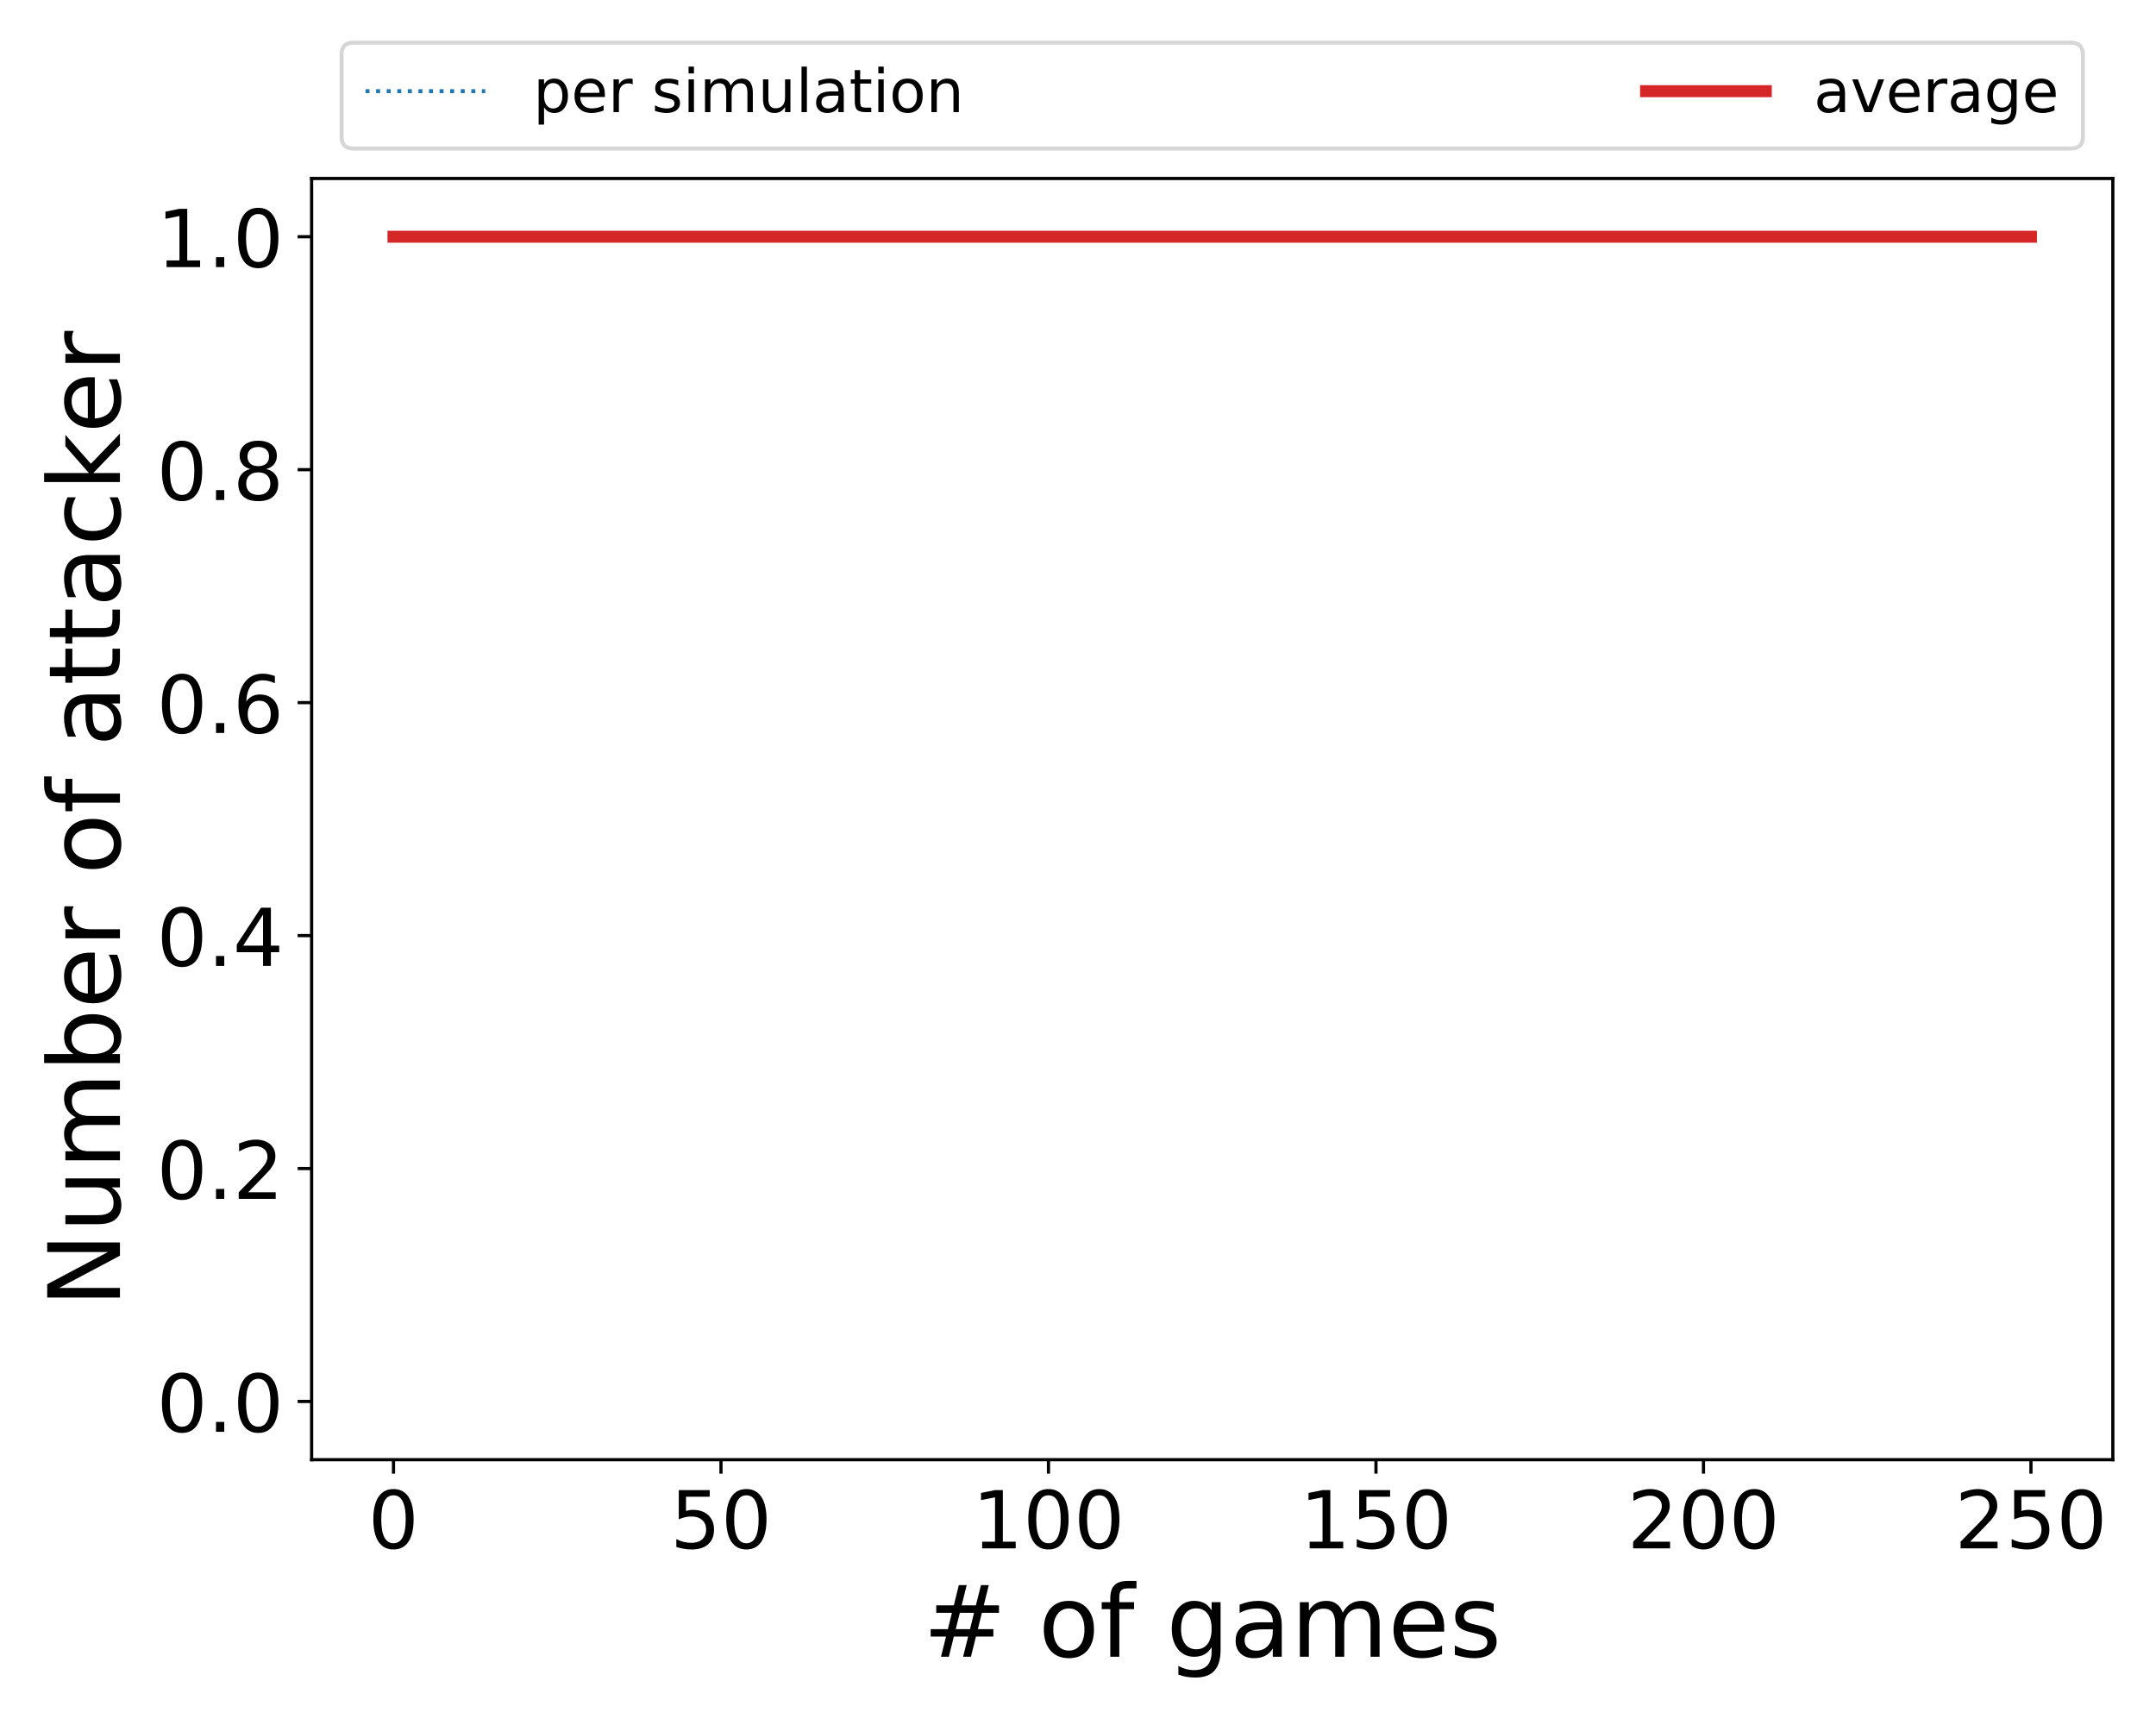 <?xml version="1.0" encoding="utf-8" standalone="no"?>
<!DOCTYPE svg PUBLIC "-//W3C//DTD SVG 1.1//EN"
  "http://www.w3.org/Graphics/SVG/1.1/DTD/svg11.dtd">
<!-- Created with matplotlib (https://matplotlib.org/) -->
<svg height="432pt" version="1.1" viewBox="0 0 540 432" width="540pt" xmlns="http://www.w3.org/2000/svg" xmlns:xlink="http://www.w3.org/1999/xlink">
 <defs>
  <style type="text/css">
*{stroke-linecap:butt;stroke-linejoin:round;}
  </style>
 </defs>
 <g id="figure_1">
  <g id="patch_1">
   <path d="M 0 432 
L 540 432 
L 540 0 
L 0 0 
z
" style="fill:#ffffff;"/>
  </g>
  <g id="axes_1">
   <g id="patch_2">
    <path d="M 78.05 365.56 
L 529.188 365.56 
L 529.188 44.7 
L 78.05 44.7 
z
" style="fill:#ffffff;"/>
   </g>
   <g id="matplotlib.axis_1">
    <g id="xtick_1">
     <g id="line2d_1">
      <defs>
       <path d="M 0 0 
L 0 3.5 
" id="me25d2e8e61" style="stroke:#000000;stroke-width:0.8;"/>
      </defs>
      <g>
       <use style="stroke:#000000;stroke-width:0.8;" x="98.556" xlink:href="#me25d2e8e61" y="365.56"/>
      </g>
     </g>
     <g id="text_1">
      <!-- 0 -->
      <defs>
       <path d="M 31.781 66.406 
Q 24.172 66.406 20.328 58.906 
Q 16.5 51.422 16.5 36.375 
Q 16.5 21.391 20.328 13.891 
Q 24.172 6.391 31.781 6.391 
Q 39.453 6.391 43.281 13.891 
Q 47.125 21.391 47.125 36.375 
Q 47.125 51.422 43.281 58.906 
Q 39.453 66.406 31.781 66.406 
z
M 31.781 74.219 
Q 44.047 74.219 50.516 64.516 
Q 56.984 54.828 56.984 36.375 
Q 56.984 17.969 50.516 8.266 
Q 44.047 -1.422 31.781 -1.422 
Q 19.531 -1.422 13.062 8.266 
Q 6.594 17.969 6.594 36.375 
Q 6.594 54.828 13.062 64.516 
Q 19.531 74.219 31.781 74.219 
z
" id="DejaVuSans-48"/>
      </defs>
      <g transform="translate(92.194 387.757)scale(0.2 -0.2)">
       <use xlink:href="#DejaVuSans-48"/>
      </g>
     </g>
    </g>
    <g id="xtick_2">
     <g id="line2d_2">
      <g>
       <use style="stroke:#000000;stroke-width:0.8;" x="180.581" xlink:href="#me25d2e8e61" y="365.56"/>
      </g>
     </g>
     <g id="text_2">
      <!-- 50 -->
      <defs>
       <path d="M 10.797 72.906 
L 49.516 72.906 
L 49.516 64.594 
L 19.828 64.594 
L 19.828 46.734 
Q 21.969 47.469 24.109 47.828 
Q 26.266 48.188 28.422 48.188 
Q 40.625 48.188 47.75 41.5 
Q 54.891 34.812 54.891 23.391 
Q 54.891 11.625 47.562 5.094 
Q 40.234 -1.422 26.906 -1.422 
Q 22.312 -1.422 17.547 -0.641 
Q 12.797 0.141 7.719 1.703 
L 7.719 11.625 
Q 12.109 9.234 16.797 8.062 
Q 21.484 6.891 26.703 6.891 
Q 35.156 6.891 40.078 11.328 
Q 45.016 15.766 45.016 23.391 
Q 45.016 31 40.078 35.438 
Q 35.156 39.891 26.703 39.891 
Q 22.75 39.891 18.812 39.016 
Q 14.891 38.141 10.797 36.281 
z
" id="DejaVuSans-53"/>
      </defs>
      <g transform="translate(167.856 387.757)scale(0.2 -0.2)">
       <use xlink:href="#DejaVuSans-53"/>
       <use x="63.623" xlink:href="#DejaVuSans-48"/>
      </g>
     </g>
    </g>
    <g id="xtick_3">
     <g id="line2d_3">
      <g>
       <use style="stroke:#000000;stroke-width:0.8;" x="262.606" xlink:href="#me25d2e8e61" y="365.56"/>
      </g>
     </g>
     <g id="text_3">
      <!-- 100 -->
      <defs>
       <path d="M 12.406 8.297 
L 28.516 8.297 
L 28.516 63.922 
L 10.984 60.406 
L 10.984 69.391 
L 28.422 72.906 
L 38.281 72.906 
L 38.281 8.297 
L 54.391 8.297 
L 54.391 0 
L 12.406 0 
z
" id="DejaVuSans-49"/>
      </defs>
      <g transform="translate(243.519 387.757)scale(0.2 -0.2)">
       <use xlink:href="#DejaVuSans-49"/>
       <use x="63.623" xlink:href="#DejaVuSans-48"/>
       <use x="127.246" xlink:href="#DejaVuSans-48"/>
      </g>
     </g>
    </g>
    <g id="xtick_4">
     <g id="line2d_4">
      <g>
       <use style="stroke:#000000;stroke-width:0.8;" x="344.631" xlink:href="#me25d2e8e61" y="365.56"/>
      </g>
     </g>
     <g id="text_4">
      <!-- 150 -->
      <g transform="translate(325.544 387.757)scale(0.2 -0.2)">
       <use xlink:href="#DejaVuSans-49"/>
       <use x="63.623" xlink:href="#DejaVuSans-53"/>
       <use x="127.246" xlink:href="#DejaVuSans-48"/>
      </g>
     </g>
    </g>
    <g id="xtick_5">
     <g id="line2d_5">
      <g>
       <use style="stroke:#000000;stroke-width:0.8;" x="426.656" xlink:href="#me25d2e8e61" y="365.56"/>
      </g>
     </g>
     <g id="text_5">
      <!-- 200 -->
      <defs>
       <path d="M 19.188 8.297 
L 53.609 8.297 
L 53.609 0 
L 7.328 0 
L 7.328 8.297 
Q 12.938 14.109 22.625 23.891 
Q 32.328 33.688 34.812 36.531 
Q 39.547 41.844 41.422 45.531 
Q 43.312 49.219 43.312 52.781 
Q 43.312 58.594 39.234 62.25 
Q 35.156 65.922 28.609 65.922 
Q 23.969 65.922 18.812 64.312 
Q 13.672 62.703 7.812 59.422 
L 7.812 69.391 
Q 13.766 71.781 18.938 73 
Q 24.125 74.219 28.422 74.219 
Q 39.75 74.219 46.484 68.547 
Q 53.219 62.891 53.219 53.422 
Q 53.219 48.922 51.531 44.891 
Q 49.859 40.875 45.406 35.406 
Q 44.188 33.984 37.641 27.219 
Q 31.109 20.453 19.188 8.297 
z
" id="DejaVuSans-50"/>
      </defs>
      <g transform="translate(407.569 387.757)scale(0.2 -0.2)">
       <use xlink:href="#DejaVuSans-50"/>
       <use x="63.623" xlink:href="#DejaVuSans-48"/>
       <use x="127.246" xlink:href="#DejaVuSans-48"/>
      </g>
     </g>
    </g>
    <g id="xtick_6">
     <g id="line2d_6">
      <g>
       <use style="stroke:#000000;stroke-width:0.8;" x="508.681" xlink:href="#me25d2e8e61" y="365.56"/>
      </g>
     </g>
     <g id="text_6">
      <!-- 250 -->
      <g transform="translate(489.594 387.757)scale(0.2 -0.2)">
       <use xlink:href="#DejaVuSans-50"/>
       <use x="63.623" xlink:href="#DejaVuSans-53"/>
       <use x="127.246" xlink:href="#DejaVuSans-48"/>
      </g>
     </g>
    </g>
    <g id="text_7">
     <!-- # of games -->
     <defs>
      <path d="M 51.125 44 
L 36.922 44 
L 32.812 27.688 
L 47.125 27.688 
z
M 43.797 71.781 
L 38.719 51.516 
L 52.984 51.516 
L 58.109 71.781 
L 65.922 71.781 
L 60.891 51.516 
L 76.125 51.516 
L 76.125 44 
L 58.984 44 
L 54.984 27.688 
L 70.516 27.688 
L 70.516 20.219 
L 53.078 20.219 
L 48 0 
L 40.188 0 
L 45.219 20.219 
L 30.906 20.219 
L 25.875 0 
L 18.016 0 
L 23.094 20.219 
L 7.719 20.219 
L 7.719 27.688 
L 24.906 27.688 
L 29 44 
L 13.281 44 
L 13.281 51.516 
L 30.906 51.516 
L 35.891 71.781 
z
" id="DejaVuSans-35"/>
      <path id="DejaVuSans-32"/>
      <path d="M 30.609 48.391 
Q 23.391 48.391 19.188 42.75 
Q 14.984 37.109 14.984 27.297 
Q 14.984 17.484 19.156 11.844 
Q 23.344 6.203 30.609 6.203 
Q 37.797 6.203 41.984 11.859 
Q 46.188 17.531 46.188 27.297 
Q 46.188 37.016 41.984 42.703 
Q 37.797 48.391 30.609 48.391 
z
M 30.609 56 
Q 42.328 56 49.016 48.375 
Q 55.719 40.766 55.719 27.297 
Q 55.719 13.875 49.016 6.219 
Q 42.328 -1.422 30.609 -1.422 
Q 18.844 -1.422 12.172 6.219 
Q 5.516 13.875 5.516 27.297 
Q 5.516 40.766 12.172 48.375 
Q 18.844 56 30.609 56 
z
" id="DejaVuSans-111"/>
      <path d="M 37.109 75.984 
L 37.109 68.5 
L 28.516 68.5 
Q 23.688 68.5 21.797 66.547 
Q 19.922 64.594 19.922 59.516 
L 19.922 54.688 
L 34.719 54.688 
L 34.719 47.703 
L 19.922 47.703 
L 19.922 0 
L 10.891 0 
L 10.891 47.703 
L 2.297 47.703 
L 2.297 54.688 
L 10.891 54.688 
L 10.891 58.5 
Q 10.891 67.625 15.141 71.797 
Q 19.391 75.984 28.609 75.984 
z
" id="DejaVuSans-102"/>
      <path d="M 45.406 27.984 
Q 45.406 37.75 41.375 43.109 
Q 37.359 48.484 30.078 48.484 
Q 22.859 48.484 18.828 43.109 
Q 14.797 37.75 14.797 27.984 
Q 14.797 18.266 18.828 12.891 
Q 22.859 7.516 30.078 7.516 
Q 37.359 7.516 41.375 12.891 
Q 45.406 18.266 45.406 27.984 
z
M 54.391 6.781 
Q 54.391 -7.172 48.188 -13.984 
Q 42 -20.797 29.203 -20.797 
Q 24.469 -20.797 20.266 -20.094 
Q 16.062 -19.391 12.109 -17.922 
L 12.109 -9.188 
Q 16.062 -11.328 19.922 -12.344 
Q 23.781 -13.375 27.781 -13.375 
Q 36.625 -13.375 41.016 -8.766 
Q 45.406 -4.156 45.406 5.172 
L 45.406 9.625 
Q 42.625 4.781 38.281 2.391 
Q 33.938 0 27.875 0 
Q 17.828 0 11.672 7.656 
Q 5.516 15.328 5.516 27.984 
Q 5.516 40.672 11.672 48.328 
Q 17.828 56 27.875 56 
Q 33.938 56 38.281 53.609 
Q 42.625 51.219 45.406 46.391 
L 45.406 54.688 
L 54.391 54.688 
z
" id="DejaVuSans-103"/>
      <path d="M 34.281 27.484 
Q 23.391 27.484 19.188 25 
Q 14.984 22.516 14.984 16.5 
Q 14.984 11.719 18.141 8.906 
Q 21.297 6.109 26.703 6.109 
Q 34.188 6.109 38.703 11.406 
Q 43.219 16.703 43.219 25.484 
L 43.219 27.484 
z
M 52.203 31.203 
L 52.203 0 
L 43.219 0 
L 43.219 8.297 
Q 40.141 3.328 35.547 0.953 
Q 30.953 -1.422 24.312 -1.422 
Q 15.922 -1.422 10.953 3.297 
Q 6 8.016 6 15.922 
Q 6 25.141 12.172 29.828 
Q 18.359 34.516 30.609 34.516 
L 43.219 34.516 
L 43.219 35.406 
Q 43.219 41.609 39.141 45 
Q 35.062 48.391 27.688 48.391 
Q 23 48.391 18.547 47.266 
Q 14.109 46.141 10.016 43.891 
L 10.016 52.203 
Q 14.938 54.109 19.578 55.047 
Q 24.219 56 28.609 56 
Q 40.484 56 46.344 49.844 
Q 52.203 43.703 52.203 31.203 
z
" id="DejaVuSans-97"/>
      <path d="M 52 44.188 
Q 55.375 50.25 60.062 53.125 
Q 64.75 56 71.094 56 
Q 79.641 56 84.281 50.016 
Q 88.922 44.047 88.922 33.016 
L 88.922 0 
L 79.891 0 
L 79.891 32.719 
Q 79.891 40.578 77.094 44.375 
Q 74.312 48.188 68.609 48.188 
Q 61.625 48.188 57.562 43.547 
Q 53.516 38.922 53.516 30.906 
L 53.516 0 
L 44.484 0 
L 44.484 32.719 
Q 44.484 40.625 41.703 44.406 
Q 38.922 48.188 33.109 48.188 
Q 26.219 48.188 22.156 43.531 
Q 18.109 38.875 18.109 30.906 
L 18.109 0 
L 9.078 0 
L 9.078 54.688 
L 18.109 54.688 
L 18.109 46.188 
Q 21.188 51.219 25.484 53.609 
Q 29.781 56 35.688 56 
Q 41.656 56 45.828 52.969 
Q 50 49.953 52 44.188 
z
" id="DejaVuSans-109"/>
      <path d="M 56.203 29.594 
L 56.203 25.203 
L 14.891 25.203 
Q 15.484 15.922 20.484 11.062 
Q 25.484 6.203 34.422 6.203 
Q 39.594 6.203 44.453 7.469 
Q 49.312 8.734 54.109 11.281 
L 54.109 2.781 
Q 49.266 0.734 44.188 -0.344 
Q 39.109 -1.422 33.891 -1.422 
Q 20.797 -1.422 13.156 6.188 
Q 5.516 13.812 5.516 26.812 
Q 5.516 40.234 12.766 48.109 
Q 20.016 56 32.328 56 
Q 43.359 56 49.781 48.891 
Q 56.203 41.797 56.203 29.594 
z
M 47.219 32.234 
Q 47.125 39.594 43.094 43.984 
Q 39.062 48.391 32.422 48.391 
Q 24.906 48.391 20.391 44.141 
Q 15.875 39.891 15.188 32.172 
z
" id="DejaVuSans-101"/>
      <path d="M 44.281 53.078 
L 44.281 44.578 
Q 40.484 46.531 36.375 47.5 
Q 32.281 48.484 27.875 48.484 
Q 21.188 48.484 17.844 46.438 
Q 14.5 44.391 14.5 40.281 
Q 14.5 37.156 16.891 35.375 
Q 19.281 33.594 26.516 31.984 
L 29.594 31.297 
Q 39.156 29.25 43.188 25.516 
Q 47.219 21.781 47.219 15.094 
Q 47.219 7.469 41.188 3.016 
Q 35.156 -1.422 24.609 -1.422 
Q 20.219 -1.422 15.453 -0.562 
Q 10.688 0.297 5.422 2 
L 5.422 11.281 
Q 10.406 8.688 15.234 7.391 
Q 20.062 6.109 24.812 6.109 
Q 31.156 6.109 34.562 8.281 
Q 37.984 10.453 37.984 14.406 
Q 37.984 18.062 35.516 20.016 
Q 33.062 21.969 24.703 23.781 
L 21.578 24.516 
Q 13.234 26.266 9.516 29.906 
Q 5.812 33.547 5.812 39.891 
Q 5.812 47.609 11.281 51.797 
Q 16.75 56 26.812 56 
Q 31.781 56 36.172 55.266 
Q 40.578 54.547 44.281 53.078 
z
" id="DejaVuSans-115"/>
     </defs>
     <g transform="translate(231.176 414.912)scale(0.25 -0.25)">
      <use xlink:href="#DejaVuSans-35"/>
      <use x="83.789" xlink:href="#DejaVuSans-32"/>
      <use x="115.576" xlink:href="#DejaVuSans-111"/>
      <use x="176.758" xlink:href="#DejaVuSans-102"/>
      <use x="211.963" xlink:href="#DejaVuSans-32"/>
      <use x="243.75" xlink:href="#DejaVuSans-103"/>
      <use x="307.227" xlink:href="#DejaVuSans-97"/>
      <use x="368.506" xlink:href="#DejaVuSans-109"/>
      <use x="465.918" xlink:href="#DejaVuSans-101"/>
      <use x="527.441" xlink:href="#DejaVuSans-115"/>
     </g>
    </g>
   </g>
   <g id="matplotlib.axis_2">
    <g id="ytick_1">
     <g id="line2d_7">
      <defs>
       <path d="M 0 0 
L -3.5 0 
" id="md8274c713c" style="stroke:#000000;stroke-width:0.8;"/>
      </defs>
      <g>
       <use style="stroke:#000000;stroke-width:0.8;" x="78.05" xlink:href="#md8274c713c" y="350.975"/>
      </g>
     </g>
     <g id="text_8">
      <!-- 0.0 -->
      <defs>
       <path d="M 10.688 12.406 
L 21 12.406 
L 21 0 
L 10.688 0 
z
" id="DejaVuSans-46"/>
      </defs>
      <g transform="translate(39.244 358.574)scale(0.2 -0.2)">
       <use xlink:href="#DejaVuSans-48"/>
       <use x="63.623" xlink:href="#DejaVuSans-46"/>
       <use x="95.41" xlink:href="#DejaVuSans-48"/>
      </g>
     </g>
    </g>
    <g id="ytick_2">
     <g id="line2d_8">
      <g>
       <use style="stroke:#000000;stroke-width:0.8;" x="78.05" xlink:href="#md8274c713c" y="292.637"/>
      </g>
     </g>
     <g id="text_9">
      <!-- 0.2 -->
      <g transform="translate(39.244 300.236)scale(0.2 -0.2)">
       <use xlink:href="#DejaVuSans-48"/>
       <use x="63.623" xlink:href="#DejaVuSans-46"/>
       <use x="95.41" xlink:href="#DejaVuSans-50"/>
      </g>
     </g>
    </g>
    <g id="ytick_3">
     <g id="line2d_9">
      <g>
       <use style="stroke:#000000;stroke-width:0.8;" x="78.05" xlink:href="#md8274c713c" y="234.299"/>
      </g>
     </g>
     <g id="text_10">
      <!-- 0.4 -->
      <defs>
       <path d="M 37.797 64.312 
L 12.891 25.391 
L 37.797 25.391 
z
M 35.203 72.906 
L 47.609 72.906 
L 47.609 25.391 
L 58.016 25.391 
L 58.016 17.188 
L 47.609 17.188 
L 47.609 0 
L 37.797 0 
L 37.797 17.188 
L 4.891 17.188 
L 4.891 26.703 
z
" id="DejaVuSans-52"/>
      </defs>
      <g transform="translate(39.244 241.898)scale(0.2 -0.2)">
       <use xlink:href="#DejaVuSans-48"/>
       <use x="63.623" xlink:href="#DejaVuSans-46"/>
       <use x="95.41" xlink:href="#DejaVuSans-52"/>
      </g>
     </g>
    </g>
    <g id="ytick_4">
     <g id="line2d_10">
      <g>
       <use style="stroke:#000000;stroke-width:0.8;" x="78.05" xlink:href="#md8274c713c" y="175.961"/>
      </g>
     </g>
     <g id="text_11">
      <!-- 0.6 -->
      <defs>
       <path d="M 33.016 40.375 
Q 26.375 40.375 22.484 35.828 
Q 18.609 31.297 18.609 23.391 
Q 18.609 15.531 22.484 10.953 
Q 26.375 6.391 33.016 6.391 
Q 39.656 6.391 43.531 10.953 
Q 47.406 15.531 47.406 23.391 
Q 47.406 31.297 43.531 35.828 
Q 39.656 40.375 33.016 40.375 
z
M 52.594 71.297 
L 52.594 62.312 
Q 48.875 64.062 45.094 64.984 
Q 41.312 65.922 37.594 65.922 
Q 27.828 65.922 22.672 59.328 
Q 17.531 52.734 16.797 39.406 
Q 19.672 43.656 24.016 45.922 
Q 28.375 48.188 33.594 48.188 
Q 44.578 48.188 50.953 41.516 
Q 57.328 34.859 57.328 23.391 
Q 57.328 12.156 50.688 5.359 
Q 44.047 -1.422 33.016 -1.422 
Q 20.359 -1.422 13.672 8.266 
Q 6.984 17.969 6.984 36.375 
Q 6.984 53.656 15.188 63.938 
Q 23.391 74.219 37.203 74.219 
Q 40.922 74.219 44.703 73.484 
Q 48.484 72.75 52.594 71.297 
z
" id="DejaVuSans-54"/>
      </defs>
      <g transform="translate(39.244 183.559)scale(0.2 -0.2)">
       <use xlink:href="#DejaVuSans-48"/>
       <use x="63.623" xlink:href="#DejaVuSans-46"/>
       <use x="95.41" xlink:href="#DejaVuSans-54"/>
      </g>
     </g>
    </g>
    <g id="ytick_5">
     <g id="line2d_11">
      <g>
       <use style="stroke:#000000;stroke-width:0.8;" x="78.05" xlink:href="#md8274c713c" y="117.623"/>
      </g>
     </g>
     <g id="text_12">
      <!-- 0.8 -->
      <defs>
       <path d="M 31.781 34.625 
Q 24.75 34.625 20.719 30.859 
Q 16.703 27.094 16.703 20.516 
Q 16.703 13.922 20.719 10.156 
Q 24.75 6.391 31.781 6.391 
Q 38.812 6.391 42.859 10.172 
Q 46.922 13.969 46.922 20.516 
Q 46.922 27.094 42.891 30.859 
Q 38.875 34.625 31.781 34.625 
z
M 21.922 38.812 
Q 15.578 40.375 12.031 44.719 
Q 8.5 49.078 8.5 55.328 
Q 8.5 64.062 14.719 69.141 
Q 20.953 74.219 31.781 74.219 
Q 42.672 74.219 48.875 69.141 
Q 55.078 64.062 55.078 55.328 
Q 55.078 49.078 51.531 44.719 
Q 48 40.375 41.703 38.812 
Q 48.828 37.156 52.797 32.312 
Q 56.781 27.484 56.781 20.516 
Q 56.781 9.906 50.312 4.234 
Q 43.844 -1.422 31.781 -1.422 
Q 19.734 -1.422 13.25 4.234 
Q 6.781 9.906 6.781 20.516 
Q 6.781 27.484 10.781 32.312 
Q 14.797 37.156 21.922 38.812 
z
M 18.312 54.391 
Q 18.312 48.734 21.844 45.562 
Q 25.391 42.391 31.781 42.391 
Q 38.141 42.391 41.719 45.562 
Q 45.312 48.734 45.312 54.391 
Q 45.312 60.062 41.719 63.234 
Q 38.141 66.406 31.781 66.406 
Q 25.391 66.406 21.844 63.234 
Q 18.312 60.062 18.312 54.391 
z
" id="DejaVuSans-56"/>
      </defs>
      <g transform="translate(39.244 125.221)scale(0.2 -0.2)">
       <use xlink:href="#DejaVuSans-48"/>
       <use x="63.623" xlink:href="#DejaVuSans-46"/>
       <use x="95.41" xlink:href="#DejaVuSans-56"/>
      </g>
     </g>
    </g>
    <g id="ytick_6">
     <g id="line2d_12">
      <g>
       <use style="stroke:#000000;stroke-width:0.8;" x="78.05" xlink:href="#md8274c713c" y="59.285"/>
      </g>
     </g>
     <g id="text_13">
      <!-- 1.0 -->
      <g transform="translate(39.244 66.883)scale(0.2 -0.2)">
       <use xlink:href="#DejaVuSans-49"/>
       <use x="63.623" xlink:href="#DejaVuSans-46"/>
       <use x="95.41" xlink:href="#DejaVuSans-48"/>
      </g>
     </g>
    </g>
    <g id="text_14">
     <!-- Number of attacker -->
     <defs>
      <path d="M 9.812 72.906 
L 23.094 72.906 
L 55.422 11.922 
L 55.422 72.906 
L 64.984 72.906 
L 64.984 0 
L 51.703 0 
L 19.391 60.984 
L 19.391 0 
L 9.812 0 
z
" id="DejaVuSans-78"/>
      <path d="M 8.5 21.578 
L 8.5 54.688 
L 17.484 54.688 
L 17.484 21.922 
Q 17.484 14.156 20.5 10.266 
Q 23.531 6.391 29.594 6.391 
Q 36.859 6.391 41.078 11.031 
Q 45.312 15.672 45.312 23.688 
L 45.312 54.688 
L 54.297 54.688 
L 54.297 0 
L 45.312 0 
L 45.312 8.406 
Q 42.047 3.422 37.719 1 
Q 33.406 -1.422 27.688 -1.422 
Q 18.266 -1.422 13.375 4.438 
Q 8.5 10.297 8.5 21.578 
z
M 31.109 56 
z
" id="DejaVuSans-117"/>
      <path d="M 48.688 27.297 
Q 48.688 37.203 44.609 42.844 
Q 40.531 48.484 33.406 48.484 
Q 26.266 48.484 22.188 42.844 
Q 18.109 37.203 18.109 27.297 
Q 18.109 17.391 22.188 11.75 
Q 26.266 6.109 33.406 6.109 
Q 40.531 6.109 44.609 11.75 
Q 48.688 17.391 48.688 27.297 
z
M 18.109 46.391 
Q 20.953 51.266 25.266 53.625 
Q 29.594 56 35.594 56 
Q 45.562 56 51.781 48.094 
Q 58.016 40.188 58.016 27.297 
Q 58.016 14.406 51.781 6.484 
Q 45.562 -1.422 35.594 -1.422 
Q 29.594 -1.422 25.266 0.953 
Q 20.953 3.328 18.109 8.203 
L 18.109 0 
L 9.078 0 
L 9.078 75.984 
L 18.109 75.984 
z
" id="DejaVuSans-98"/>
      <path d="M 41.109 46.297 
Q 39.594 47.172 37.812 47.578 
Q 36.031 48 33.891 48 
Q 26.266 48 22.188 43.047 
Q 18.109 38.094 18.109 28.812 
L 18.109 0 
L 9.078 0 
L 9.078 54.688 
L 18.109 54.688 
L 18.109 46.188 
Q 20.953 51.172 25.484 53.578 
Q 30.031 56 36.531 56 
Q 37.453 56 38.578 55.875 
Q 39.703 55.766 41.062 55.516 
z
" id="DejaVuSans-114"/>
      <path d="M 18.312 70.219 
L 18.312 54.688 
L 36.812 54.688 
L 36.812 47.703 
L 18.312 47.703 
L 18.312 18.016 
Q 18.312 11.328 20.141 9.422 
Q 21.969 7.516 27.594 7.516 
L 36.812 7.516 
L 36.812 0 
L 27.594 0 
Q 17.188 0 13.234 3.875 
Q 9.281 7.766 9.281 18.016 
L 9.281 47.703 
L 2.688 47.703 
L 2.688 54.688 
L 9.281 54.688 
L 9.281 70.219 
z
" id="DejaVuSans-116"/>
      <path d="M 48.781 52.594 
L 48.781 44.188 
Q 44.969 46.297 41.141 47.344 
Q 37.312 48.391 33.406 48.391 
Q 24.656 48.391 19.812 42.844 
Q 14.984 37.312 14.984 27.297 
Q 14.984 17.281 19.812 11.734 
Q 24.656 6.203 33.406 6.203 
Q 37.312 6.203 41.141 7.25 
Q 44.969 8.297 48.781 10.406 
L 48.781 2.094 
Q 45.016 0.344 40.984 -0.531 
Q 36.969 -1.422 32.422 -1.422 
Q 20.062 -1.422 12.781 6.344 
Q 5.516 14.109 5.516 27.297 
Q 5.516 40.672 12.859 48.328 
Q 20.219 56 33.016 56 
Q 37.156 56 41.109 55.141 
Q 45.062 54.297 48.781 52.594 
z
" id="DejaVuSans-99"/>
      <path d="M 9.078 75.984 
L 18.109 75.984 
L 18.109 31.109 
L 44.922 54.688 
L 56.391 54.688 
L 27.391 29.109 
L 57.625 0 
L 45.906 0 
L 18.109 26.703 
L 18.109 0 
L 9.078 0 
z
" id="DejaVuSans-107"/>
     </defs>
     <g transform="translate(30.045 327.396)rotate(-90)scale(0.25 -0.25)">
      <use xlink:href="#DejaVuSans-78"/>
      <use x="74.805" xlink:href="#DejaVuSans-117"/>
      <use x="138.184" xlink:href="#DejaVuSans-109"/>
      <use x="235.596" xlink:href="#DejaVuSans-98"/>
      <use x="299.072" xlink:href="#DejaVuSans-101"/>
      <use x="360.596" xlink:href="#DejaVuSans-114"/>
      <use x="401.709" xlink:href="#DejaVuSans-32"/>
      <use x="433.496" xlink:href="#DejaVuSans-111"/>
      <use x="494.678" xlink:href="#DejaVuSans-102"/>
      <use x="529.883" xlink:href="#DejaVuSans-32"/>
      <use x="561.67" xlink:href="#DejaVuSans-97"/>
      <use x="622.949" xlink:href="#DejaVuSans-116"/>
      <use x="662.158" xlink:href="#DejaVuSans-116"/>
      <use x="701.367" xlink:href="#DejaVuSans-97"/>
      <use x="762.646" xlink:href="#DejaVuSans-99"/>
      <use x="817.627" xlink:href="#DejaVuSans-107"/>
      <use x="875.49" xlink:href="#DejaVuSans-101"/>
      <use x="937.014" xlink:href="#DejaVuSans-114"/>
     </g>
    </g>
   </g>
   <g id="line2d_13">
    <path clip-path="url(#p557019fc20)" d="M 98.556 59.285 
L 100.197 59.285 
L 101.837 59.285 
L 103.478 59.285 
L 105.118 59.285 
L 106.759 59.285 
L 108.399 59.285 
L 110.04 59.285 
L 111.68 59.285 
L 113.321 59.285 
L 114.961 59.285 
L 116.602 59.285 
L 118.242 59.285 
L 119.883 59.285 
L 121.523 59.285 
L 123.164 59.285 
L 124.804 59.285 
L 126.445 59.285 
L 128.085 59.285 
L 129.726 59.285 
L 131.366 59.285 
L 133.007 59.285 
L 134.647 59.285 
L 136.288 59.285 
L 137.928 59.285 
L 139.569 59.285 
L 141.209 59.285 
L 142.85 59.285 
L 144.49 59.285 
L 146.131 59.285 
L 147.771 59.285 
L 149.412 59.285 
L 151.052 59.285 
L 152.693 59.285 
L 154.333 59.285 
L 155.974 59.285 
L 157.614 59.285 
L 159.255 59.285 
L 160.895 59.285 
L 162.536 59.285 
L 164.176 59.285 
L 165.817 59.285 
L 167.457 59.285 
L 169.098 59.285 
L 170.738 59.285 
L 172.379 59.285 
L 174.019 59.285 
L 175.66 59.285 
L 177.3 59.285 
L 178.941 59.285 
L 180.581 59.285 
L 182.222 59.285 
L 183.862 59.285 
L 185.503 59.285 
L 187.143 59.285 
L 188.784 59.285 
L 190.424 59.285 
L 192.065 59.285 
L 193.705 59.285 
L 195.346 59.285 
L 196.986 59.285 
L 198.627 59.285 
L 200.267 59.285 
" style="fill:none;stroke:#1f77b4;stroke-dasharray:1,1.65;stroke-dashoffset:0;"/>
   </g>
   <g id="line2d_14">
    <path clip-path="url(#p557019fc20)" d="M 98.556 59.285 
L 100.197 59.285 
L 101.837 59.285 
L 103.478 59.285 
L 105.118 59.285 
L 106.759 59.285 
L 108.399 59.285 
L 110.04 59.285 
L 111.68 59.285 
L 113.321 59.285 
L 114.961 59.285 
L 116.602 59.285 
L 118.242 59.285 
L 119.883 59.285 
L 121.523 59.285 
L 123.164 59.285 
L 124.804 59.285 
L 126.445 59.285 
L 128.085 59.285 
L 129.726 59.285 
L 131.366 59.285 
L 133.007 59.285 
L 134.647 59.285 
L 136.288 59.285 
L 137.928 59.285 
L 139.569 59.285 
L 141.209 59.285 
L 142.85 59.285 
L 144.49 59.285 
L 146.131 59.285 
L 147.771 59.285 
L 149.412 59.285 
L 151.052 59.285 
L 152.693 59.285 
L 154.333 59.285 
L 155.974 59.285 
" style="fill:none;stroke:#1f77b4;stroke-dasharray:1,1.65;stroke-dashoffset:0;"/>
   </g>
   <g id="line2d_15">
    <path clip-path="url(#p557019fc20)" d="M 98.556 59.285 
L 100.197 59.285 
L 101.837 59.285 
L 103.478 59.285 
L 105.118 59.285 
L 106.759 59.285 
L 108.399 59.285 
L 110.04 59.285 
L 111.68 59.285 
L 113.321 59.285 
L 114.961 59.285 
L 116.602 59.285 
L 118.242 59.285 
L 119.883 59.285 
L 121.523 59.285 
L 123.164 59.285 
L 124.804 59.285 
L 126.445 59.285 
L 128.085 59.285 
L 129.726 59.285 
L 131.366 59.285 
L 133.007 59.285 
L 134.647 59.285 
L 136.288 59.285 
" style="fill:none;stroke:#1f77b4;stroke-dasharray:1,1.65;stroke-dashoffset:0;"/>
   </g>
   <g id="line2d_16">
    <path clip-path="url(#p557019fc20)" d="M 98.556 59.285 
L 100.197 59.285 
L 101.837 59.285 
L 103.478 59.285 
L 105.118 59.285 
L 106.759 59.285 
L 108.399 59.285 
L 110.04 59.285 
L 111.68 59.285 
L 113.321 59.285 
L 114.961 59.285 
L 116.602 59.285 
L 118.242 59.285 
L 119.883 59.285 
L 121.523 59.285 
L 123.164 59.285 
L 124.804 59.285 
L 126.445 59.285 
L 128.085 59.285 
L 129.726 59.285 
L 131.366 59.285 
L 133.007 59.285 
L 134.647 59.285 
L 136.288 59.285 
L 137.928 59.285 
L 139.569 59.285 
L 141.209 59.285 
L 142.85 59.285 
L 144.49 59.285 
L 146.131 59.285 
L 147.771 59.285 
L 149.412 59.285 
L 151.052 59.285 
L 152.693 59.285 
L 154.333 59.285 
L 155.974 59.285 
L 157.614 59.285 
L 159.255 59.285 
L 160.895 59.285 
L 162.536 59.285 
L 164.176 59.285 
L 165.817 59.285 
L 167.457 59.285 
L 169.098 59.285 
L 170.738 59.285 
L 172.379 59.285 
L 174.019 59.285 
L 175.66 59.285 
L 177.3 59.285 
L 178.941 59.285 
L 180.581 59.285 
L 182.222 59.285 
L 183.862 59.285 
L 185.503 59.285 
L 187.143 59.285 
L 188.784 59.285 
L 190.424 59.285 
L 192.065 59.285 
L 193.705 59.285 
L 195.346 59.285 
L 196.986 59.285 
L 198.627 59.285 
L 200.267 59.285 
L 201.908 59.285 
L 203.548 59.285 
L 205.189 59.285 
L 206.829 59.285 
L 208.47 59.285 
L 210.11 59.285 
L 211.751 59.285 
L 213.391 59.285 
L 215.032 59.285 
L 216.672 59.285 
L 218.313 59.285 
L 219.953 59.285 
L 221.594 59.285 
L 223.234 59.285 
L 224.875 59.285 
L 226.515 59.285 
L 228.156 59.285 
" style="fill:none;stroke:#1f77b4;stroke-dasharray:1,1.65;stroke-dashoffset:0;"/>
   </g>
   <g id="line2d_17">
    <path clip-path="url(#p557019fc20)" d="M 98.556 59.285 
L 100.197 59.285 
L 101.837 59.285 
L 103.478 59.285 
L 105.118 59.285 
L 106.759 59.285 
L 108.399 59.285 
L 110.04 59.285 
L 111.68 59.285 
L 113.321 59.285 
L 114.961 59.285 
L 116.602 59.285 
L 118.242 59.285 
L 119.883 59.285 
L 121.523 59.285 
L 123.164 59.285 
L 124.804 59.285 
L 126.445 59.285 
L 128.085 59.285 
L 129.726 59.285 
L 131.366 59.285 
L 133.007 59.285 
L 134.647 59.285 
L 136.288 59.285 
L 137.928 59.285 
L 139.569 59.285 
L 141.209 59.285 
L 142.85 59.285 
L 144.49 59.285 
L 146.131 59.285 
L 147.771 59.285 
L 149.412 59.285 
L 151.052 59.285 
L 152.693 59.285 
L 154.333 59.285 
L 155.974 59.285 
L 157.614 59.285 
L 159.255 59.285 
L 160.895 59.285 
L 162.536 59.285 
L 164.176 59.285 
L 165.817 59.285 
L 167.457 59.285 
L 169.098 59.285 
L 170.738 59.285 
L 172.379 59.285 
L 174.019 59.285 
L 175.66 59.285 
L 177.3 59.285 
L 178.941 59.285 
L 180.581 59.285 
L 182.222 59.285 
L 183.862 59.285 
L 185.503 59.285 
L 187.143 59.285 
L 188.784 59.285 
L 190.424 59.285 
L 192.065 59.285 
L 193.705 59.285 
L 195.346 59.285 
L 196.986 59.285 
L 198.627 59.285 
L 200.267 59.285 
L 201.908 59.285 
L 203.548 59.285 
L 205.189 59.285 
L 206.829 59.285 
L 208.47 59.285 
L 210.11 59.285 
L 211.751 59.285 
L 213.391 59.285 
L 215.032 59.285 
L 216.672 59.285 
L 218.313 59.285 
L 219.953 59.285 
L 221.594 59.285 
L 223.234 59.285 
L 224.875 59.285 
L 226.515 59.285 
L 228.156 59.285 
L 229.796 59.285 
L 231.437 59.285 
L 233.077 59.285 
L 234.718 59.285 
L 236.358 59.285 
L 237.999 59.285 
L 239.639 59.285 
L 241.28 59.285 
L 242.92 59.285 
L 244.561 59.285 
L 246.201 59.285 
L 247.842 59.285 
L 249.482 59.285 
" style="fill:none;stroke:#1f77b4;stroke-dasharray:1,1.65;stroke-dashoffset:0;"/>
   </g>
   <g id="line2d_18">
    <path clip-path="url(#p557019fc20)" d="M 98.556 59.285 
L 100.197 59.285 
L 101.837 59.285 
L 103.478 59.285 
L 105.118 59.285 
L 106.759 59.285 
L 108.399 59.285 
L 110.04 59.285 
L 111.68 59.285 
L 113.321 59.285 
L 114.961 59.285 
L 116.602 59.285 
L 118.242 59.285 
L 119.883 59.285 
L 121.523 59.285 
L 123.164 59.285 
L 124.804 59.285 
L 126.445 59.285 
L 128.085 59.285 
L 129.726 59.285 
L 131.366 59.285 
L 133.007 59.285 
L 134.647 59.285 
L 136.288 59.285 
L 137.928 59.285 
L 139.569 59.285 
L 141.209 59.285 
L 142.85 59.285 
L 144.49 59.285 
L 146.131 59.285 
L 147.771 59.285 
L 149.412 59.285 
L 151.052 59.285 
L 152.693 59.285 
L 154.333 59.285 
L 155.974 59.285 
L 157.614 59.285 
L 159.255 59.285 
L 160.895 59.285 
L 162.536 59.285 
L 164.176 59.285 
L 165.817 59.285 
L 167.457 59.285 
L 169.098 59.285 
L 170.738 59.285 
L 172.379 59.285 
L 174.019 59.285 
L 175.66 59.285 
L 177.3 59.285 
L 178.941 59.285 
L 180.581 59.285 
L 182.222 59.285 
L 183.862 59.285 
L 185.503 59.285 
L 187.143 59.285 
L 188.784 59.285 
L 190.424 59.285 
L 192.065 59.285 
L 193.705 59.285 
L 195.346 59.285 
L 196.986 59.285 
L 198.627 59.285 
L 200.267 59.285 
L 201.908 59.285 
L 203.548 59.285 
L 205.189 59.285 
L 206.829 59.285 
L 208.47 59.285 
L 210.11 59.285 
L 211.751 59.285 
L 213.391 59.285 
L 215.032 59.285 
L 216.672 59.285 
L 218.313 59.285 
L 219.953 59.285 
L 221.594 59.285 
L 223.234 59.285 
L 224.875 59.285 
L 226.515 59.285 
L 228.156 59.285 
L 229.796 59.285 
L 231.437 59.285 
L 233.077 59.285 
L 234.718 59.285 
L 236.358 59.285 
L 237.999 59.285 
L 239.639 59.285 
L 241.28 59.285 
L 242.92 59.285 
L 244.561 59.285 
L 246.201 59.285 
L 247.842 59.285 
L 249.482 59.285 
" style="fill:none;stroke:#1f77b4;stroke-dasharray:1,1.65;stroke-dashoffset:0;"/>
   </g>
   <g id="line2d_19">
    <path clip-path="url(#p557019fc20)" d="M 98.556 59.285 
L 100.197 59.285 
L 101.837 59.285 
L 103.478 59.285 
L 105.118 59.285 
L 106.759 59.285 
L 108.399 59.285 
L 110.04 59.285 
L 111.68 59.285 
L 113.321 59.285 
L 114.961 59.285 
L 116.602 59.285 
L 118.242 59.285 
L 119.883 59.285 
L 121.523 59.285 
L 123.164 59.285 
L 124.804 59.285 
L 126.445 59.285 
L 128.085 59.285 
L 129.726 59.285 
L 131.366 59.285 
L 133.007 59.285 
L 134.647 59.285 
L 136.288 59.285 
L 137.928 59.285 
L 139.569 59.285 
L 141.209 59.285 
L 142.85 59.285 
L 144.49 59.285 
L 146.131 59.285 
L 147.771 59.285 
L 149.412 59.285 
L 151.052 59.285 
L 152.693 59.285 
L 154.333 59.285 
" style="fill:none;stroke:#1f77b4;stroke-dasharray:1,1.65;stroke-dashoffset:0;"/>
   </g>
   <g id="line2d_20">
    <path clip-path="url(#p557019fc20)" d="M 98.556 59.285 
L 100.197 59.285 
L 101.837 59.285 
L 103.478 59.285 
L 105.118 59.285 
L 106.759 59.285 
L 108.399 59.285 
L 110.04 59.285 
L 111.68 59.285 
L 113.321 59.285 
L 114.961 59.285 
L 116.602 59.285 
L 118.242 59.285 
L 119.883 59.285 
L 121.523 59.285 
L 123.164 59.285 
L 124.804 59.285 
L 126.445 59.285 
L 128.085 59.285 
L 129.726 59.285 
L 131.366 59.285 
L 133.007 59.285 
L 134.647 59.285 
L 136.288 59.285 
L 137.928 59.285 
L 139.569 59.285 
L 141.209 59.285 
L 142.85 59.285 
L 144.49 59.285 
L 146.131 59.285 
L 147.771 59.285 
L 149.412 59.285 
L 151.052 59.285 
L 152.693 59.285 
L 154.333 59.285 
L 155.974 59.285 
L 157.614 59.285 
L 159.255 59.285 
L 160.895 59.285 
L 162.536 59.285 
L 164.176 59.285 
L 165.817 59.285 
L 167.457 59.285 
L 169.098 59.285 
L 170.738 59.285 
L 172.379 59.285 
L 174.019 59.285 
L 175.66 59.285 
L 177.3 59.285 
L 178.941 59.285 
L 180.581 59.285 
L 182.222 59.285 
L 183.862 59.285 
L 185.503 59.285 
L 187.143 59.285 
L 188.784 59.285 
L 190.424 59.285 
L 192.065 59.285 
L 193.705 59.285 
L 195.346 59.285 
L 196.986 59.285 
L 198.627 59.285 
L 200.267 59.285 
L 201.908 59.285 
L 203.548 59.285 
L 205.189 59.285 
L 206.829 59.285 
" style="fill:none;stroke:#1f77b4;stroke-dasharray:1,1.65;stroke-dashoffset:0;"/>
   </g>
   <g id="line2d_21">
    <path clip-path="url(#p557019fc20)" d="M 98.556 59.285 
L 100.197 59.285 
L 101.837 59.285 
L 103.478 59.285 
L 105.118 59.285 
L 106.759 59.285 
L 108.399 59.285 
L 110.04 59.285 
L 111.68 59.285 
L 113.321 59.285 
L 114.961 59.285 
L 116.602 59.285 
L 118.242 59.285 
L 119.883 59.285 
" style="fill:none;stroke:#1f77b4;stroke-dasharray:1,1.65;stroke-dashoffset:0;"/>
   </g>
   <g id="line2d_22">
    <path clip-path="url(#p557019fc20)" d="M 98.556 59.285 
L 100.197 59.285 
L 101.837 59.285 
L 103.478 59.285 
L 105.118 59.285 
L 106.759 59.285 
L 108.399 59.285 
L 110.04 59.285 
L 111.68 59.285 
L 113.321 59.285 
L 114.961 59.285 
L 116.602 59.285 
L 118.242 59.285 
L 119.883 59.285 
L 121.523 59.285 
L 123.164 59.285 
L 124.804 59.285 
L 126.445 59.285 
L 128.085 59.285 
L 129.726 59.285 
L 131.366 59.285 
L 133.007 59.285 
L 134.647 59.285 
L 136.288 59.285 
L 137.928 59.285 
L 139.569 59.285 
" style="fill:none;stroke:#1f77b4;stroke-dasharray:1,1.65;stroke-dashoffset:0;"/>
   </g>
   <g id="line2d_23">
    <path clip-path="url(#p557019fc20)" d="M 98.556 59.285 
L 100.197 59.285 
L 101.837 59.285 
L 103.478 59.285 
L 105.118 59.285 
L 106.759 59.285 
L 108.399 59.285 
L 110.04 59.285 
L 111.68 59.285 
L 113.321 59.285 
L 114.961 59.285 
L 116.602 59.285 
L 118.242 59.285 
L 119.883 59.285 
L 121.523 59.285 
L 123.164 59.285 
L 124.804 59.285 
L 126.445 59.285 
L 128.085 59.285 
L 129.726 59.285 
L 131.366 59.285 
L 133.007 59.285 
L 134.647 59.285 
L 136.288 59.285 
L 137.928 59.285 
L 139.569 59.285 
L 141.209 59.285 
L 142.85 59.285 
L 144.49 59.285 
L 146.131 59.285 
L 147.771 59.285 
L 149.412 59.285 
L 151.052 59.285 
L 152.693 59.285 
L 154.333 59.285 
L 155.974 59.285 
L 157.614 59.285 
L 159.255 59.285 
L 160.895 59.285 
L 162.536 59.285 
L 164.176 59.285 
L 165.817 59.285 
" style="fill:none;stroke:#1f77b4;stroke-dasharray:1,1.65;stroke-dashoffset:0;"/>
   </g>
   <g id="line2d_24">
    <path clip-path="url(#p557019fc20)" d="M 98.556 59.285 
L 484.074 59.285 
L 484.074 59.285 
" style="fill:none;stroke:#1f77b4;stroke-dasharray:1,1.65;stroke-dashoffset:0;"/>
   </g>
   <g id="line2d_25">
    <path clip-path="url(#p557019fc20)" d="M 98.556 59.285 
L 100.197 59.285 
L 101.837 59.285 
L 103.478 59.285 
L 105.118 59.285 
L 106.759 59.285 
L 108.399 59.285 
L 110.04 59.285 
L 111.68 59.285 
L 113.321 59.285 
L 114.961 59.285 
L 116.602 59.285 
L 118.242 59.285 
L 119.883 59.285 
L 121.523 59.285 
L 123.164 59.285 
L 124.804 59.285 
L 126.445 59.285 
L 128.085 59.285 
L 129.726 59.285 
L 131.366 59.285 
L 133.007 59.285 
L 134.647 59.285 
L 136.288 59.285 
L 137.928 59.285 
L 139.569 59.285 
" style="fill:none;stroke:#1f77b4;stroke-dasharray:1,1.65;stroke-dashoffset:0;"/>
   </g>
   <g id="line2d_26">
    <path clip-path="url(#p557019fc20)" d="M 98.556 59.285 
L 354.474 59.285 
L 354.474 59.285 
" style="fill:none;stroke:#1f77b4;stroke-dasharray:1,1.65;stroke-dashoffset:0;"/>
   </g>
   <g id="line2d_27">
    <path clip-path="url(#p557019fc20)" d="M 98.556 59.285 
L 100.197 59.285 
L 101.837 59.285 
L 103.478 59.285 
L 105.118 59.285 
L 106.759 59.285 
L 108.399 59.285 
L 110.04 59.285 
L 111.68 59.285 
L 113.321 59.285 
L 114.961 59.285 
L 116.602 59.285 
L 118.242 59.285 
L 119.883 59.285 
L 121.523 59.285 
L 123.164 59.285 
L 124.804 59.285 
L 126.445 59.285 
L 128.085 59.285 
L 129.726 59.285 
L 131.366 59.285 
L 133.007 59.285 
L 134.647 59.285 
L 136.288 59.285 
L 137.928 59.285 
L 139.569 59.285 
L 141.209 59.285 
L 142.85 59.285 
L 144.49 59.285 
L 146.131 59.285 
L 147.771 59.285 
L 149.412 59.285 
L 151.052 59.285 
L 152.693 59.285 
L 154.333 59.285 
L 155.974 59.285 
L 157.614 59.285 
L 159.255 59.285 
L 160.895 59.285 
L 162.536 59.285 
L 164.176 59.285 
L 165.817 59.285 
L 167.457 59.285 
L 169.098 59.285 
L 170.738 59.285 
L 172.379 59.285 
L 174.019 59.285 
L 175.66 59.285 
L 177.3 59.285 
L 178.941 59.285 
L 180.581 59.285 
L 182.222 59.285 
L 183.862 59.285 
L 185.503 59.285 
L 187.143 59.285 
L 188.784 59.285 
L 190.424 59.285 
L 192.065 59.285 
L 193.705 59.285 
L 195.346 59.285 
L 196.986 59.285 
L 198.627 59.285 
L 200.267 59.285 
L 201.908 59.285 
L 203.548 59.285 
L 205.189 59.285 
L 206.829 59.285 
L 208.47 59.285 
L 210.11 59.285 
L 211.751 59.285 
L 213.391 59.285 
L 215.032 59.285 
L 216.672 59.285 
L 218.313 59.285 
L 219.953 59.285 
L 221.594 59.285 
L 223.234 59.285 
L 224.875 59.285 
L 226.515 59.285 
L 228.156 59.285 
L 229.796 59.285 
L 231.437 59.285 
L 233.077 59.285 
L 234.718 59.285 
L 236.358 59.285 
L 237.999 59.285 
L 239.639 59.285 
L 241.28 59.285 
L 242.92 59.285 
L 244.561 59.285 
L 246.201 59.285 
L 247.842 59.285 
" style="fill:none;stroke:#1f77b4;stroke-dasharray:1,1.65;stroke-dashoffset:0;"/>
   </g>
   <g id="line2d_28">
    <path clip-path="url(#p557019fc20)" d="M 98.556 59.285 
L 100.197 59.285 
L 101.837 59.285 
L 103.478 59.285 
L 105.118 59.285 
L 106.759 59.285 
L 108.399 59.285 
L 110.04 59.285 
L 111.68 59.285 
L 113.321 59.285 
L 114.961 59.285 
L 116.602 59.285 
L 118.242 59.285 
L 119.883 59.285 
L 121.523 59.285 
L 123.164 59.285 
L 124.804 59.285 
L 126.445 59.285 
L 128.085 59.285 
L 129.726 59.285 
L 131.366 59.285 
L 133.007 59.285 
L 134.647 59.285 
L 136.288 59.285 
L 137.928 59.285 
L 139.569 59.285 
L 141.209 59.285 
L 142.85 59.285 
L 144.49 59.285 
L 146.131 59.285 
L 147.771 59.285 
L 149.412 59.285 
L 151.052 59.285 
" style="fill:none;stroke:#1f77b4;stroke-dasharray:1,1.65;stroke-dashoffset:0;"/>
   </g>
   <g id="line2d_29">
    <path clip-path="url(#p557019fc20)" d="M 98.556 59.285 
L 100.197 59.285 
L 101.837 59.285 
L 103.478 59.285 
L 105.118 59.285 
L 106.759 59.285 
L 108.399 59.285 
L 110.04 59.285 
L 111.68 59.285 
L 113.321 59.285 
L 114.961 59.285 
L 116.602 59.285 
L 118.242 59.285 
L 119.883 59.285 
L 121.523 59.285 
L 123.164 59.285 
L 124.804 59.285 
L 126.445 59.285 
L 128.085 59.285 
L 129.726 59.285 
L 131.366 59.285 
L 133.007 59.285 
L 134.647 59.285 
L 136.288 59.285 
L 137.928 59.285 
L 139.569 59.285 
L 141.209 59.285 
L 142.85 59.285 
L 144.49 59.285 
L 146.131 59.285 
L 147.771 59.285 
L 149.412 59.285 
L 151.052 59.285 
L 152.693 59.285 
L 154.333 59.285 
L 155.974 59.285 
L 157.614 59.285 
L 159.255 59.285 
L 160.895 59.285 
L 162.536 59.285 
L 164.176 59.285 
L 165.817 59.285 
L 167.457 59.285 
L 169.098 59.285 
L 170.738 59.285 
L 172.379 59.285 
L 174.019 59.285 
L 175.66 59.285 
L 177.3 59.285 
L 178.941 59.285 
L 180.581 59.285 
L 182.222 59.285 
L 183.862 59.285 
L 185.503 59.285 
L 187.143 59.285 
L 188.784 59.285 
L 190.424 59.285 
L 192.065 59.285 
L 193.705 59.285 
L 195.346 59.285 
L 196.986 59.285 
L 198.627 59.285 
L 200.267 59.285 
L 201.908 59.285 
L 203.548 59.285 
L 205.189 59.285 
L 206.829 59.285 
L 208.47 59.285 
L 210.11 59.285 
L 211.751 59.285 
L 213.391 59.285 
L 215.032 59.285 
L 216.672 59.285 
L 218.313 59.285 
L 219.953 59.285 
L 221.594 59.285 
L 223.234 59.285 
L 224.875 59.285 
L 226.515 59.285 
L 228.156 59.285 
L 229.796 59.285 
L 231.437 59.285 
L 233.077 59.285 
L 234.718 59.285 
L 236.358 59.285 
L 237.999 59.285 
L 239.639 59.285 
L 241.28 59.285 
L 242.92 59.285 
L 244.561 59.285 
L 246.201 59.285 
L 247.842 59.285 
L 249.482 59.285 
L 251.123 59.285 
L 252.763 59.285 
L 254.404 59.285 
L 256.044 59.285 
L 257.685 59.285 
L 259.325 59.285 
L 260.966 59.285 
L 262.606 59.285 
L 264.247 59.285 
L 265.887 59.285 
L 267.528 59.285 
L 269.168 59.285 
L 270.809 59.285 
L 272.449 59.285 
L 274.09 59.285 
L 275.73 59.285 
L 277.371 59.285 
L 279.011 59.285 
" style="fill:none;stroke:#1f77b4;stroke-dasharray:1,1.65;stroke-dashoffset:0;"/>
   </g>
   <g id="line2d_30">
    <path clip-path="url(#p557019fc20)" d="M 98.556 59.285 
L 100.197 59.285 
L 101.837 59.285 
L 103.478 59.285 
L 105.118 59.285 
L 106.759 59.285 
L 108.399 59.285 
L 110.04 59.285 
L 111.68 59.285 
L 113.321 59.285 
L 114.961 59.285 
L 116.602 59.285 
L 118.242 59.285 
L 119.883 59.285 
L 121.523 59.285 
L 123.164 59.285 
L 124.804 59.285 
L 126.445 59.285 
L 128.085 59.285 
L 129.726 59.285 
L 131.366 59.285 
L 133.007 59.285 
L 134.647 59.285 
L 136.288 59.285 
L 137.928 59.285 
L 139.569 59.285 
L 141.209 59.285 
L 142.85 59.285 
L 144.49 59.285 
L 146.131 59.285 
L 147.771 59.285 
L 149.412 59.285 
L 151.052 59.285 
L 152.693 59.285 
L 154.333 59.285 
L 155.974 59.285 
L 157.614 59.285 
L 159.255 59.285 
L 160.895 59.285 
L 162.536 59.285 
L 164.176 59.285 
L 165.817 59.285 
L 167.457 59.285 
L 169.098 59.285 
L 170.738 59.285 
L 172.379 59.285 
L 174.019 59.285 
L 175.66 59.285 
L 177.3 59.285 
L 178.941 59.285 
L 180.581 59.285 
L 182.222 59.285 
L 183.862 59.285 
L 185.503 59.285 
" style="fill:none;stroke:#1f77b4;stroke-dasharray:1,1.65;stroke-dashoffset:0;"/>
   </g>
   <g id="line2d_31">
    <path clip-path="url(#p557019fc20)" d="M 98.556 59.285 
L 100.197 59.285 
L 101.837 59.285 
L 103.478 59.285 
L 105.118 59.285 
L 106.759 59.285 
L 108.399 59.285 
L 110.04 59.285 
L 111.68 59.285 
L 113.321 59.285 
L 114.961 59.285 
L 116.602 59.285 
L 118.242 59.285 
L 119.883 59.285 
L 121.523 59.285 
L 123.164 59.285 
L 124.804 59.285 
L 126.445 59.285 
L 128.085 59.285 
L 129.726 59.285 
L 131.366 59.285 
L 133.007 59.285 
L 134.647 59.285 
L 136.288 59.285 
L 137.928 59.285 
L 139.569 59.285 
L 141.209 59.285 
L 142.85 59.285 
L 144.49 59.285 
L 146.131 59.285 
L 147.771 59.285 
L 149.412 59.285 
L 151.052 59.285 
L 152.693 59.285 
L 154.333 59.285 
L 155.974 59.285 
L 157.614 59.285 
L 159.255 59.285 
L 160.895 59.285 
L 162.536 59.285 
L 164.176 59.285 
L 165.817 59.285 
L 167.457 59.285 
L 169.098 59.285 
L 170.738 59.285 
L 172.379 59.285 
L 174.019 59.285 
L 175.66 59.285 
L 177.3 59.285 
L 178.941 59.285 
L 180.581 59.285 
L 182.222 59.285 
L 183.862 59.285 
L 185.503 59.285 
L 187.143 59.285 
L 188.784 59.285 
L 190.424 59.285 
L 192.065 59.285 
L 193.705 59.285 
L 195.346 59.285 
L 196.986 59.285 
L 198.627 59.285 
L 200.267 59.285 
L 201.908 59.285 
L 203.548 59.285 
L 205.189 59.285 
L 206.829 59.285 
L 208.47 59.285 
L 210.11 59.285 
L 211.751 59.285 
L 213.391 59.285 
L 215.032 59.285 
L 216.672 59.285 
L 218.313 59.285 
L 219.953 59.285 
L 221.594 59.285 
L 223.234 59.285 
L 224.875 59.285 
L 226.515 59.285 
L 228.156 59.285 
L 229.796 59.285 
L 231.437 59.285 
L 233.077 59.285 
L 234.718 59.285 
L 236.358 59.285 
L 237.999 59.285 
L 239.639 59.285 
L 241.28 59.285 
L 242.92 59.285 
L 244.561 59.285 
L 246.201 59.285 
L 247.842 59.285 
L 249.482 59.285 
" style="fill:none;stroke:#1f77b4;stroke-dasharray:1,1.65;stroke-dashoffset:0;"/>
   </g>
   <g id="line2d_32">
    <path clip-path="url(#p557019fc20)" d="M 98.556 59.285 
L 100.197 59.285 
L 101.837 59.285 
L 103.478 59.285 
L 105.118 59.285 
L 106.759 59.285 
L 108.399 59.285 
L 110.04 59.285 
L 111.68 59.285 
L 113.321 59.285 
L 114.961 59.285 
L 116.602 59.285 
L 118.242 59.285 
L 119.883 59.285 
L 121.523 59.285 
L 123.164 59.285 
L 124.804 59.285 
L 126.445 59.285 
L 128.085 59.285 
L 129.726 59.285 
L 131.366 59.285 
L 133.007 59.285 
L 134.647 59.285 
L 136.288 59.285 
L 137.928 59.285 
L 139.569 59.285 
L 141.209 59.285 
L 142.85 59.285 
L 144.49 59.285 
L 146.131 59.285 
L 147.771 59.285 
L 149.412 59.285 
L 151.052 59.285 
L 152.693 59.285 
L 154.333 59.285 
L 155.974 59.285 
L 157.614 59.285 
L 159.255 59.285 
L 160.895 59.285 
L 162.536 59.285 
L 164.176 59.285 
L 165.817 59.285 
L 167.457 59.285 
L 169.098 59.285 
L 170.738 59.285 
L 172.379 59.285 
L 174.019 59.285 
L 175.66 59.285 
L 177.3 59.285 
L 178.941 59.285 
L 180.581 59.285 
L 182.222 59.285 
L 183.862 59.285 
L 185.503 59.285 
L 187.143 59.285 
L 188.784 59.285 
L 190.424 59.285 
L 192.065 59.285 
L 193.705 59.285 
L 195.346 59.285 
L 196.986 59.285 
L 198.627 59.285 
L 200.267 59.285 
L 201.908 59.285 
L 203.548 59.285 
L 205.189 59.285 
L 206.829 59.285 
L 208.47 59.285 
L 210.11 59.285 
L 211.751 59.285 
L 213.391 59.285 
L 215.032 59.285 
L 216.672 59.285 
L 218.313 59.285 
L 219.953 59.285 
L 221.594 59.285 
L 223.234 59.285 
L 224.875 59.285 
L 226.515 59.285 
L 228.156 59.285 
L 229.796 59.285 
L 231.437 59.285 
L 233.077 59.285 
L 234.718 59.285 
L 236.358 59.285 
L 237.999 59.285 
" style="fill:none;stroke:#1f77b4;stroke-dasharray:1,1.65;stroke-dashoffset:0;"/>
   </g>
   <g id="line2d_33">
    <path clip-path="url(#p557019fc20)" d="M 98.556 59.285 
L 100.197 59.285 
L 101.837 59.285 
L 103.478 59.285 
L 105.118 59.285 
L 106.759 59.285 
L 108.399 59.285 
L 110.04 59.285 
L 111.68 59.285 
L 113.321 59.285 
L 114.961 59.285 
L 116.602 59.285 
L 118.242 59.285 
L 119.883 59.285 
L 121.523 59.285 
L 123.164 59.285 
L 124.804 59.285 
L 126.445 59.285 
L 128.085 59.285 
L 129.726 59.285 
L 131.366 59.285 
L 133.007 59.285 
L 134.647 59.285 
L 136.288 59.285 
L 137.928 59.285 
L 139.569 59.285 
L 141.209 59.285 
L 142.85 59.285 
L 144.49 59.285 
L 146.131 59.285 
L 147.771 59.285 
L 149.412 59.285 
L 151.052 59.285 
L 152.693 59.285 
L 154.333 59.285 
L 155.974 59.285 
L 157.614 59.285 
L 159.255 59.285 
L 160.895 59.285 
L 162.536 59.285 
L 164.176 59.285 
L 165.817 59.285 
L 167.457 59.285 
L 169.098 59.285 
L 170.738 59.285 
L 172.379 59.285 
L 174.019 59.285 
L 175.66 59.285 
L 177.3 59.285 
L 178.941 59.285 
L 180.581 59.285 
L 182.222 59.285 
L 183.862 59.285 
L 185.503 59.285 
L 187.143 59.285 
L 188.784 59.285 
L 190.424 59.285 
L 192.065 59.285 
L 193.705 59.285 
L 195.346 59.285 
L 196.986 59.285 
L 198.627 59.285 
L 200.267 59.285 
L 201.908 59.285 
L 203.548 59.285 
L 205.189 59.285 
L 206.829 59.285 
L 208.47 59.285 
L 210.11 59.285 
L 211.751 59.285 
L 213.391 59.285 
L 215.032 59.285 
L 216.672 59.285 
L 218.313 59.285 
L 219.953 59.285 
L 221.594 59.285 
L 223.234 59.285 
L 224.875 59.285 
L 226.515 59.285 
L 228.156 59.285 
L 229.796 59.285 
L 231.437 59.285 
L 233.077 59.285 
L 234.718 59.285 
L 236.358 59.285 
L 237.999 59.285 
L 239.639 59.285 
L 241.28 59.285 
L 242.92 59.285 
L 244.561 59.285 
" style="fill:none;stroke:#1f77b4;stroke-dasharray:1,1.65;stroke-dashoffset:0;"/>
   </g>
   <g id="line2d_34">
    <path clip-path="url(#p557019fc20)" d="M 98.556 59.285 
L 100.197 59.285 
L 101.837 59.285 
L 103.478 59.285 
L 105.118 59.285 
L 106.759 59.285 
L 108.399 59.285 
L 110.04 59.285 
L 111.68 59.285 
L 113.321 59.285 
L 114.961 59.285 
L 116.602 59.285 
L 118.242 59.285 
L 119.883 59.285 
" style="fill:none;stroke:#1f77b4;stroke-dasharray:1,1.65;stroke-dashoffset:0;"/>
   </g>
   <g id="line2d_35">
    <path clip-path="url(#p557019fc20)" d="M 98.556 59.285 
L 100.197 59.285 
L 101.837 59.285 
L 103.478 59.285 
L 105.118 59.285 
L 106.759 59.285 
L 108.399 59.285 
L 110.04 59.285 
L 111.68 59.285 
L 113.321 59.285 
L 114.961 59.285 
L 116.602 59.285 
L 118.242 59.285 
L 119.883 59.285 
L 121.523 59.285 
L 123.164 59.285 
L 124.804 59.285 
L 126.445 59.285 
L 128.085 59.285 
L 129.726 59.285 
L 131.366 59.285 
L 133.007 59.285 
L 134.647 59.285 
L 136.288 59.285 
L 137.928 59.285 
L 139.569 59.285 
L 141.209 59.285 
L 142.85 59.285 
L 144.49 59.285 
" style="fill:none;stroke:#1f77b4;stroke-dasharray:1,1.65;stroke-dashoffset:0;"/>
   </g>
   <g id="line2d_36">
    <path clip-path="url(#p557019fc20)" d="M 98.556 59.285 
L 100.197 59.285 
L 101.837 59.285 
L 103.478 59.285 
L 105.118 59.285 
L 106.759 59.285 
L 108.399 59.285 
L 110.04 59.285 
L 111.68 59.285 
L 113.321 59.285 
L 114.961 59.285 
L 116.602 59.285 
L 118.242 59.285 
L 119.883 59.285 
L 121.523 59.285 
L 123.164 59.285 
L 124.804 59.285 
L 126.445 59.285 
L 128.085 59.285 
L 129.726 59.285 
L 131.366 59.285 
L 133.007 59.285 
L 134.647 59.285 
L 136.288 59.285 
L 137.928 59.285 
L 139.569 59.285 
L 141.209 59.285 
L 142.85 59.285 
L 144.49 59.285 
L 146.131 59.285 
L 147.771 59.285 
L 149.412 59.285 
L 151.052 59.285 
L 152.693 59.285 
L 154.333 59.285 
L 155.974 59.285 
L 157.614 59.285 
L 159.255 59.285 
L 160.895 59.285 
L 162.536 59.285 
L 164.176 59.285 
L 165.817 59.285 
L 167.457 59.285 
L 169.098 59.285 
L 170.738 59.285 
L 172.379 59.285 
L 174.019 59.285 
L 175.66 59.285 
L 177.3 59.285 
L 178.941 59.285 
L 180.581 59.285 
L 182.222 59.285 
L 183.862 59.285 
L 185.503 59.285 
L 187.143 59.285 
L 188.784 59.285 
L 190.424 59.285 
L 192.065 59.285 
L 193.705 59.285 
L 195.346 59.285 
L 196.986 59.285 
L 198.627 59.285 
L 200.267 59.285 
L 201.908 59.285 
L 203.548 59.285 
L 205.189 59.285 
L 206.829 59.285 
L 208.47 59.285 
L 210.11 59.285 
L 211.751 59.285 
L 213.391 59.285 
L 215.032 59.285 
L 216.672 59.285 
L 218.313 59.285 
L 219.953 59.285 
L 221.594 59.285 
L 223.234 59.285 
L 224.875 59.285 
L 226.515 59.285 
L 228.156 59.285 
L 229.796 59.285 
L 231.437 59.285 
L 233.077 59.285 
L 234.718 59.285 
L 236.358 59.285 
L 237.999 59.285 
L 239.639 59.285 
L 241.28 59.285 
L 242.92 59.285 
L 244.561 59.285 
L 246.201 59.285 
L 247.842 59.285 
L 249.482 59.285 
L 251.123 59.285 
L 252.763 59.285 
L 254.404 59.285 
L 256.044 59.285 
L 257.685 59.285 
L 259.325 59.285 
L 260.966 59.285 
L 262.606 59.285 
L 264.247 59.285 
L 265.887 59.285 
L 267.528 59.285 
L 269.168 59.285 
L 270.809 59.285 
L 272.449 59.285 
L 274.09 59.285 
L 275.73 59.285 
L 277.371 59.285 
L 279.011 59.285 
L 280.652 59.285 
L 282.292 59.285 
L 283.933 59.285 
L 285.573 59.285 
L 287.214 59.285 
L 288.854 59.285 
L 290.495 59.285 
L 292.135 59.285 
L 293.776 59.285 
L 295.416 59.285 
" style="fill:none;stroke:#1f77b4;stroke-dasharray:1,1.65;stroke-dashoffset:0;"/>
   </g>
   <g id="line2d_37">
    <path clip-path="url(#p557019fc20)" d="M 98.556 59.285 
L 100.197 59.285 
L 101.837 59.285 
L 103.478 59.285 
L 105.118 59.285 
L 106.759 59.285 
L 108.399 59.285 
L 110.04 59.285 
L 111.68 59.285 
L 113.321 59.285 
L 114.961 59.285 
L 116.602 59.285 
L 118.242 59.285 
L 119.883 59.285 
L 121.523 59.285 
L 123.164 59.285 
L 124.804 59.285 
L 126.445 59.285 
L 128.085 59.285 
L 129.726 59.285 
L 131.366 59.285 
L 133.007 59.285 
L 134.647 59.285 
L 136.288 59.285 
L 137.928 59.285 
L 139.569 59.285 
L 141.209 59.285 
L 142.85 59.285 
L 144.49 59.285 
L 146.131 59.285 
L 147.771 59.285 
L 149.412 59.285 
L 151.052 59.285 
L 152.693 59.285 
L 154.333 59.285 
L 155.974 59.285 
L 157.614 59.285 
L 159.255 59.285 
L 160.895 59.285 
L 162.536 59.285 
L 164.176 59.285 
L 165.817 59.285 
L 167.457 59.285 
L 169.098 59.285 
L 170.738 59.285 
L 172.379 59.285 
L 174.019 59.285 
L 175.66 59.285 
L 177.3 59.285 
L 178.941 59.285 
L 180.581 59.285 
L 182.222 59.285 
L 183.862 59.285 
L 185.503 59.285 
L 187.143 59.285 
L 188.784 59.285 
L 190.424 59.285 
L 192.065 59.285 
L 193.705 59.285 
L 195.346 59.285 
L 196.986 59.285 
L 198.627 59.285 
L 200.267 59.285 
L 201.908 59.285 
L 203.548 59.285 
L 205.189 59.285 
L 206.829 59.285 
L 208.47 59.285 
L 210.11 59.285 
L 211.751 59.285 
L 213.391 59.285 
L 215.032 59.285 
L 216.672 59.285 
L 218.313 59.285 
L 219.953 59.285 
L 221.594 59.285 
L 223.234 59.285 
L 224.875 59.285 
L 226.515 59.285 
L 228.156 59.285 
L 229.796 59.285 
L 231.437 59.285 
L 233.077 59.285 
L 234.718 59.285 
L 236.358 59.285 
L 237.999 59.285 
L 239.639 59.285 
L 241.28 59.285 
L 242.92 59.285 
L 244.561 59.285 
L 246.201 59.285 
L 247.842 59.285 
L 249.482 59.285 
L 251.123 59.285 
L 252.763 59.285 
L 254.404 59.285 
L 256.044 59.285 
L 257.685 59.285 
L 259.325 59.285 
L 260.966 59.285 
L 262.606 59.285 
L 264.247 59.285 
L 265.887 59.285 
L 267.528 59.285 
" style="fill:none;stroke:#1f77b4;stroke-dasharray:1,1.65;stroke-dashoffset:0;"/>
   </g>
   <g id="line2d_38">
    <path clip-path="url(#p557019fc20)" d="M 98.556 59.285 
L 100.197 59.285 
L 101.837 59.285 
L 103.478 59.285 
L 105.118 59.285 
L 106.759 59.285 
L 108.399 59.285 
L 110.04 59.285 
L 111.68 59.285 
L 113.321 59.285 
L 114.961 59.285 
L 116.602 59.285 
L 118.242 59.285 
L 119.883 59.285 
L 121.523 59.285 
L 123.164 59.285 
L 124.804 59.285 
L 126.445 59.285 
L 128.085 59.285 
L 129.726 59.285 
L 131.366 59.285 
L 133.007 59.285 
L 134.647 59.285 
L 136.288 59.285 
L 137.928 59.285 
L 139.569 59.285 
L 141.209 59.285 
L 142.85 59.285 
L 144.49 59.285 
L 146.131 59.285 
L 147.771 59.285 
L 149.412 59.285 
L 151.052 59.285 
L 152.693 59.285 
L 154.333 59.285 
L 155.974 59.285 
L 157.614 59.285 
L 159.255 59.285 
L 160.895 59.285 
L 162.536 59.285 
L 164.176 59.285 
L 165.817 59.285 
L 167.457 59.285 
L 169.098 59.285 
L 170.738 59.285 
L 172.379 59.285 
L 174.019 59.285 
L 175.66 59.285 
L 177.3 59.285 
L 178.941 59.285 
L 180.581 59.285 
L 182.222 59.285 
L 183.862 59.285 
" style="fill:none;stroke:#1f77b4;stroke-dasharray:1,1.65;stroke-dashoffset:0;"/>
   </g>
   <g id="line2d_39">
    <path clip-path="url(#p557019fc20)" d="M 98.556 59.285 
L 100.197 59.285 
L 101.837 59.285 
L 103.478 59.285 
L 105.118 59.285 
L 106.759 59.285 
L 108.399 59.285 
L 110.04 59.285 
L 111.68 59.285 
L 113.321 59.285 
L 114.961 59.285 
L 116.602 59.285 
L 118.242 59.285 
L 119.883 59.285 
L 121.523 59.285 
L 123.164 59.285 
L 124.804 59.285 
L 126.445 59.285 
L 128.085 59.285 
L 129.726 59.285 
L 131.366 59.285 
L 133.007 59.285 
L 134.647 59.285 
L 136.288 59.285 
L 137.928 59.285 
L 139.569 59.285 
L 141.209 59.285 
L 142.85 59.285 
L 144.49 59.285 
L 146.131 59.285 
L 147.771 59.285 
L 149.412 59.285 
L 151.052 59.285 
L 152.693 59.285 
L 154.333 59.285 
L 155.974 59.285 
L 157.614 59.285 
L 159.255 59.285 
L 160.895 59.285 
L 162.536 59.285 
L 164.176 59.285 
L 165.817 59.285 
L 167.457 59.285 
L 169.098 59.285 
L 170.738 59.285 
L 172.379 59.285 
L 174.019 59.285 
L 175.66 59.285 
L 177.3 59.285 
L 178.941 59.285 
L 180.581 59.285 
L 182.222 59.285 
L 183.862 59.285 
L 185.503 59.285 
L 187.143 59.285 
L 188.784 59.285 
L 190.424 59.285 
L 192.065 59.285 
L 193.705 59.285 
L 195.346 59.285 
L 196.986 59.285 
L 198.627 59.285 
L 200.267 59.285 
L 201.908 59.285 
L 203.548 59.285 
L 205.189 59.285 
L 206.829 59.285 
" style="fill:none;stroke:#1f77b4;stroke-dasharray:1,1.65;stroke-dashoffset:0;"/>
   </g>
   <g id="line2d_40">
    <path clip-path="url(#p557019fc20)" d="M 98.556 59.285 
L 100.197 59.285 
L 101.837 59.285 
L 103.478 59.285 
L 105.118 59.285 
L 106.759 59.285 
L 108.399 59.285 
L 110.04 59.285 
L 111.68 59.285 
L 113.321 59.285 
L 114.961 59.285 
L 116.602 59.285 
L 118.242 59.285 
L 119.883 59.285 
L 121.523 59.285 
L 123.164 59.285 
L 124.804 59.285 
L 126.445 59.285 
L 128.085 59.285 
L 129.726 59.285 
L 131.366 59.285 
L 133.007 59.285 
L 134.647 59.285 
L 136.288 59.285 
L 137.928 59.285 
L 139.569 59.285 
L 141.209 59.285 
L 142.85 59.285 
L 144.49 59.285 
L 146.131 59.285 
L 147.771 59.285 
L 149.412 59.285 
L 151.052 59.285 
L 152.693 59.285 
L 154.333 59.285 
L 155.974 59.285 
L 157.614 59.285 
L 159.255 59.285 
L 160.895 59.285 
L 162.536 59.285 
L 164.176 59.285 
L 165.817 59.285 
L 167.457 59.285 
L 169.098 59.285 
L 170.738 59.285 
L 172.379 59.285 
L 174.019 59.285 
L 175.66 59.285 
L 177.3 59.285 
L 178.941 59.285 
L 180.581 59.285 
L 182.222 59.285 
L 183.862 59.285 
L 185.503 59.285 
L 187.143 59.285 
L 188.784 59.285 
L 190.424 59.285 
L 192.065 59.285 
L 193.705 59.285 
L 195.346 59.285 
L 196.986 59.285 
L 198.627 59.285 
L 200.267 59.285 
L 201.908 59.285 
L 203.548 59.285 
L 205.189 59.285 
L 206.829 59.285 
L 208.47 59.285 
L 210.11 59.285 
L 211.751 59.285 
L 213.391 59.285 
L 215.032 59.285 
L 216.672 59.285 
L 218.313 59.285 
L 219.953 59.285 
L 221.594 59.285 
" style="fill:none;stroke:#1f77b4;stroke-dasharray:1,1.65;stroke-dashoffset:0;"/>
   </g>
   <g id="line2d_41">
    <path clip-path="url(#p557019fc20)" d="M 98.556 59.285 
L 100.197 59.285 
L 101.837 59.285 
L 103.478 59.285 
L 105.118 59.285 
L 106.759 59.285 
L 108.399 59.285 
L 110.04 59.285 
L 111.68 59.285 
L 113.321 59.285 
L 114.961 59.285 
L 116.602 59.285 
L 118.242 59.285 
L 119.883 59.285 
L 121.523 59.285 
L 123.164 59.285 
L 124.804 59.285 
L 126.445 59.285 
L 128.085 59.285 
L 129.726 59.285 
L 131.366 59.285 
L 133.007 59.285 
L 134.647 59.285 
L 136.288 59.285 
L 137.928 59.285 
L 139.569 59.285 
L 141.209 59.285 
L 142.85 59.285 
L 144.49 59.285 
L 146.131 59.285 
L 147.771 59.285 
L 149.412 59.285 
L 151.052 59.285 
L 152.693 59.285 
L 154.333 59.285 
" style="fill:none;stroke:#1f77b4;stroke-dasharray:1,1.65;stroke-dashoffset:0;"/>
   </g>
   <g id="line2d_42">
    <path clip-path="url(#p557019fc20)" d="M 98.556 59.285 
L 477.512 59.285 
L 477.512 59.285 
" style="fill:none;stroke:#1f77b4;stroke-dasharray:1,1.65;stroke-dashoffset:0;"/>
   </g>
   <g id="line2d_43">
    <path clip-path="url(#p557019fc20)" d="M 98.556 59.285 
L 100.197 59.285 
L 101.837 59.285 
L 103.478 59.285 
L 105.118 59.285 
L 106.759 59.285 
L 108.399 59.285 
L 110.04 59.285 
L 111.68 59.285 
L 113.321 59.285 
L 114.961 59.285 
L 116.602 59.285 
L 118.242 59.285 
L 119.883 59.285 
L 121.523 59.285 
L 123.164 59.285 
L 124.804 59.285 
L 126.445 59.285 
L 128.085 59.285 
L 129.726 59.285 
L 131.366 59.285 
L 133.007 59.285 
L 134.647 59.285 
L 136.288 59.285 
L 137.928 59.285 
L 139.569 59.285 
L 141.209 59.285 
L 142.85 59.285 
L 144.49 59.285 
L 146.131 59.285 
L 147.771 59.285 
L 149.412 59.285 
L 151.052 59.285 
L 152.693 59.285 
" style="fill:none;stroke:#1f77b4;stroke-dasharray:1,1.65;stroke-dashoffset:0;"/>
   </g>
   <g id="line2d_44">
    <path clip-path="url(#p557019fc20)" d="M 98.556 59.285 
L 508.681 59.285 
L 508.681 59.285 
" style="fill:none;stroke:#1f77b4;stroke-dasharray:1,1.65;stroke-dashoffset:0;"/>
   </g>
   <g id="line2d_45">
    <path clip-path="url(#p557019fc20)" d="M 98.556 59.285 
L 100.197 59.285 
L 101.837 59.285 
L 103.478 59.285 
L 105.118 59.285 
L 106.759 59.285 
L 108.399 59.285 
L 110.04 59.285 
L 111.68 59.285 
L 113.321 59.285 
L 114.961 59.285 
L 116.602 59.285 
L 118.242 59.285 
L 119.883 59.285 
L 121.523 59.285 
L 123.164 59.285 
L 124.804 59.285 
L 126.445 59.285 
L 128.085 59.285 
L 129.726 59.285 
L 131.366 59.285 
L 133.007 59.285 
L 134.647 59.285 
L 136.288 59.285 
L 137.928 59.285 
L 139.569 59.285 
L 141.209 59.285 
L 142.85 59.285 
L 144.49 59.285 
L 146.131 59.285 
L 147.771 59.285 
L 149.412 59.285 
L 151.052 59.285 
L 152.693 59.285 
L 154.333 59.285 
L 155.974 59.285 
L 157.614 59.285 
L 159.255 59.285 
L 160.895 59.285 
L 162.536 59.285 
L 164.176 59.285 
L 165.817 59.285 
L 167.457 59.285 
L 169.098 59.285 
L 170.738 59.285 
L 172.379 59.285 
L 174.019 59.285 
L 175.66 59.285 
L 177.3 59.285 
L 178.941 59.285 
L 180.581 59.285 
L 182.222 59.285 
L 183.862 59.285 
L 185.503 59.285 
L 187.143 59.285 
L 188.784 59.285 
L 190.424 59.285 
L 192.065 59.285 
L 193.705 59.285 
L 195.346 59.285 
L 196.986 59.285 
L 198.627 59.285 
L 200.267 59.285 
L 201.908 59.285 
" style="fill:none;stroke:#1f77b4;stroke-dasharray:1,1.65;stroke-dashoffset:0;"/>
   </g>
   <g id="line2d_46">
    <path clip-path="url(#p557019fc20)" d="M 98.556 59.285 
L 100.197 59.285 
L 101.837 59.285 
L 103.478 59.285 
L 105.118 59.285 
L 106.759 59.285 
L 108.399 59.285 
L 110.04 59.285 
L 111.68 59.285 
L 113.321 59.285 
L 114.961 59.285 
L 116.602 59.285 
L 118.242 59.285 
L 119.883 59.285 
L 121.523 59.285 
L 123.164 59.285 
L 124.804 59.285 
L 126.445 59.285 
L 128.085 59.285 
L 129.726 59.285 
L 131.366 59.285 
L 133.007 59.285 
L 134.647 59.285 
L 136.288 59.285 
L 137.928 59.285 
L 139.569 59.285 
L 141.209 59.285 
L 142.85 59.285 
L 144.49 59.285 
L 146.131 59.285 
L 147.771 59.285 
L 149.412 59.285 
L 151.052 59.285 
L 152.693 59.285 
L 154.333 59.285 
L 155.974 59.285 
L 157.614 59.285 
L 159.255 59.285 
L 160.895 59.285 
L 162.536 59.285 
L 164.176 59.285 
L 165.817 59.285 
L 167.457 59.285 
L 169.098 59.285 
L 170.738 59.285 
L 172.379 59.285 
L 174.019 59.285 
L 175.66 59.285 
L 177.3 59.285 
L 178.941 59.285 
L 180.581 59.285 
L 182.222 59.285 
L 183.862 59.285 
L 185.503 59.285 
L 187.143 59.285 
L 188.784 59.285 
L 190.424 59.285 
L 192.065 59.285 
L 193.705 59.285 
L 195.346 59.285 
L 196.986 59.285 
L 198.627 59.285 
L 200.267 59.285 
L 201.908 59.285 
L 203.548 59.285 
L 205.189 59.285 
L 206.829 59.285 
L 208.47 59.285 
L 210.11 59.285 
L 211.751 59.285 
L 213.391 59.285 
L 215.032 59.285 
L 216.672 59.285 
L 218.313 59.285 
L 219.953 59.285 
L 221.594 59.285 
L 223.234 59.285 
L 224.875 59.285 
L 226.515 59.285 
L 228.156 59.285 
L 229.796 59.285 
L 231.437 59.285 
L 233.077 59.285 
L 234.718 59.285 
" style="fill:none;stroke:#1f77b4;stroke-dasharray:1,1.65;stroke-dashoffset:0;"/>
   </g>
   <g id="line2d_47">
    <path clip-path="url(#p557019fc20)" d="M 98.556 59.285 
L 100.197 59.285 
L 101.837 59.285 
L 103.478 59.285 
L 105.118 59.285 
L 106.759 59.285 
L 108.399 59.285 
L 110.04 59.285 
L 111.68 59.285 
L 113.321 59.285 
L 114.961 59.285 
L 116.602 59.285 
L 118.242 59.285 
L 119.883 59.285 
L 121.523 59.285 
L 123.164 59.285 
L 124.804 59.285 
L 126.445 59.285 
L 128.085 59.285 
" style="fill:none;stroke:#1f77b4;stroke-dasharray:1,1.65;stroke-dashoffset:0;"/>
   </g>
   <g id="line2d_48">
    <path clip-path="url(#p557019fc20)" d="M 98.556 59.285 
L 100.197 59.285 
L 101.837 59.285 
L 103.478 59.285 
L 105.118 59.285 
L 106.759 59.285 
L 108.399 59.285 
L 110.04 59.285 
L 111.68 59.285 
L 113.321 59.285 
L 114.961 59.285 
L 116.602 59.285 
L 118.242 59.285 
L 119.883 59.285 
L 121.523 59.285 
L 123.164 59.285 
L 124.804 59.285 
L 126.445 59.285 
L 128.085 59.285 
L 129.726 59.285 
L 131.366 59.285 
L 133.007 59.285 
L 134.647 59.285 
L 136.288 59.285 
L 137.928 59.285 
L 139.569 59.285 
L 141.209 59.285 
L 142.85 59.285 
L 144.49 59.285 
L 146.131 59.285 
L 147.771 59.285 
L 149.412 59.285 
L 151.052 59.285 
L 152.693 59.285 
L 154.333 59.285 
L 155.974 59.285 
L 157.614 59.285 
L 159.255 59.285 
L 160.895 59.285 
L 162.536 59.285 
L 164.176 59.285 
L 165.817 59.285 
L 167.457 59.285 
L 169.098 59.285 
L 170.738 59.285 
L 172.379 59.285 
L 174.019 59.285 
L 175.66 59.285 
L 177.3 59.285 
L 178.941 59.285 
L 180.581 59.285 
L 182.222 59.285 
L 183.862 59.285 
L 185.503 59.285 
L 187.143 59.285 
L 188.784 59.285 
L 190.424 59.285 
" style="fill:none;stroke:#1f77b4;stroke-dasharray:1,1.65;stroke-dashoffset:0;"/>
   </g>
   <g id="line2d_49">
    <path clip-path="url(#p557019fc20)" d="M 98.556 59.285 
L 359.396 59.285 
L 359.396 59.285 
" style="fill:none;stroke:#1f77b4;stroke-dasharray:1,1.65;stroke-dashoffset:0;"/>
   </g>
   <g id="line2d_50">
    <path clip-path="url(#p557019fc20)" d="M 98.556 59.285 
L 100.197 59.285 
L 101.837 59.285 
L 103.478 59.285 
L 105.118 59.285 
L 106.759 59.285 
L 108.399 59.285 
L 110.04 59.285 
L 111.68 59.285 
L 113.321 59.285 
L 114.961 59.285 
L 116.602 59.285 
L 118.242 59.285 
L 119.883 59.285 
L 121.523 59.285 
L 123.164 59.285 
L 124.804 59.285 
L 126.445 59.285 
L 128.085 59.285 
L 129.726 59.285 
L 131.366 59.285 
L 133.007 59.285 
L 134.647 59.285 
L 136.288 59.285 
L 137.928 59.285 
L 139.569 59.285 
L 141.209 59.285 
L 142.85 59.285 
L 144.49 59.285 
L 146.131 59.285 
L 147.771 59.285 
L 149.412 59.285 
L 151.052 59.285 
L 152.693 59.285 
L 154.333 59.285 
L 155.974 59.285 
L 157.614 59.285 
L 159.255 59.285 
L 160.895 59.285 
L 162.536 59.285 
L 164.176 59.285 
L 165.817 59.285 
L 167.457 59.285 
L 169.098 59.285 
L 170.738 59.285 
L 172.379 59.285 
L 174.019 59.285 
L 175.66 59.285 
L 177.3 59.285 
L 178.941 59.285 
L 180.581 59.285 
L 182.222 59.285 
L 183.862 59.285 
L 185.503 59.285 
L 187.143 59.285 
L 188.784 59.285 
L 190.424 59.285 
L 192.065 59.285 
L 193.705 59.285 
L 195.346 59.285 
L 196.986 59.285 
L 198.627 59.285 
L 200.267 59.285 
L 201.908 59.285 
L 203.548 59.285 
L 205.189 59.285 
L 206.829 59.285 
L 208.47 59.285 
L 210.11 59.285 
L 211.751 59.285 
L 213.391 59.285 
L 215.032 59.285 
" style="fill:none;stroke:#1f77b4;stroke-dasharray:1,1.65;stroke-dashoffset:0;"/>
   </g>
   <g id="line2d_51">
    <path clip-path="url(#p557019fc20)" d="M 98.556 59.285 
L 100.197 59.285 
L 101.837 59.285 
L 103.478 59.285 
L 105.118 59.285 
L 106.759 59.285 
L 108.399 59.285 
L 110.04 59.285 
L 111.68 59.285 
L 113.321 59.285 
L 114.961 59.285 
L 116.602 59.285 
L 118.242 59.285 
L 119.883 59.285 
L 121.523 59.285 
L 123.164 59.285 
L 124.804 59.285 
L 126.445 59.285 
L 128.085 59.285 
L 129.726 59.285 
L 131.366 59.285 
L 133.007 59.285 
L 134.647 59.285 
L 136.288 59.285 
L 137.928 59.285 
L 139.569 59.285 
L 141.209 59.285 
L 142.85 59.285 
L 144.49 59.285 
L 146.131 59.285 
L 147.771 59.285 
L 149.412 59.285 
L 151.052 59.285 
L 152.693 59.285 
L 154.333 59.285 
L 155.974 59.285 
L 157.614 59.285 
L 159.255 59.285 
L 160.895 59.285 
L 162.536 59.285 
L 164.176 59.285 
L 165.817 59.285 
L 167.457 59.285 
L 169.098 59.285 
L 170.738 59.285 
L 172.379 59.285 
L 174.019 59.285 
L 175.66 59.285 
L 177.3 59.285 
L 178.941 59.285 
L 180.581 59.285 
L 182.222 59.285 
L 183.862 59.285 
L 185.503 59.285 
L 187.143 59.285 
L 188.784 59.285 
L 190.424 59.285 
L 192.065 59.285 
L 193.705 59.285 
L 195.346 59.285 
L 196.986 59.285 
L 198.627 59.285 
L 200.267 59.285 
L 201.908 59.285 
L 203.548 59.285 
L 205.189 59.285 
L 206.829 59.285 
L 208.47 59.285 
L 210.11 59.285 
L 211.751 59.285 
L 213.391 59.285 
L 215.032 59.285 
L 216.672 59.285 
L 218.313 59.285 
L 219.953 59.285 
L 221.594 59.285 
L 223.234 59.285 
L 224.875 59.285 
L 226.515 59.285 
L 228.156 59.285 
L 229.796 59.285 
" style="fill:none;stroke:#1f77b4;stroke-dasharray:1,1.65;stroke-dashoffset:0;"/>
   </g>
   <g id="line2d_52">
    <path clip-path="url(#p557019fc20)" d="M 98.556 59.285 
L 100.197 59.285 
L 101.837 59.285 
L 103.478 59.285 
L 105.118 59.285 
L 106.759 59.285 
L 108.399 59.285 
L 110.04 59.285 
L 111.68 59.285 
L 113.321 59.285 
L 114.961 59.285 
" style="fill:none;stroke:#1f77b4;stroke-dasharray:1,1.65;stroke-dashoffset:0;"/>
   </g>
   <g id="line2d_53">
    <path clip-path="url(#p557019fc20)" d="M 98.556 59.285 
L 100.197 59.285 
L 101.837 59.285 
L 103.478 59.285 
L 105.118 59.285 
L 106.759 59.285 
L 108.399 59.285 
L 110.04 59.285 
L 111.68 59.285 
L 113.321 59.285 
L 114.961 59.285 
L 116.602 59.285 
L 118.242 59.285 
L 119.883 59.285 
L 121.523 59.285 
L 123.164 59.285 
L 124.804 59.285 
L 126.445 59.285 
L 128.085 59.285 
L 129.726 59.285 
L 131.366 59.285 
L 133.007 59.285 
L 134.647 59.285 
L 136.288 59.285 
L 137.928 59.285 
L 139.569 59.285 
L 141.209 59.285 
L 142.85 59.285 
L 144.49 59.285 
L 146.131 59.285 
L 147.771 59.285 
L 149.412 59.285 
L 151.052 59.285 
L 152.693 59.285 
L 154.333 59.285 
L 155.974 59.285 
L 157.614 59.285 
L 159.255 59.285 
" style="fill:none;stroke:#1f77b4;stroke-dasharray:1,1.65;stroke-dashoffset:0;"/>
   </g>
   <g id="line2d_54">
    <path clip-path="url(#p557019fc20)" d="M 98.556 59.285 
L 100.197 59.285 
L 101.837 59.285 
L 103.478 59.285 
L 105.118 59.285 
L 106.759 59.285 
L 108.399 59.285 
L 110.04 59.285 
L 111.68 59.285 
L 113.321 59.285 
L 114.961 59.285 
L 116.602 59.285 
L 118.242 59.285 
L 119.883 59.285 
L 121.523 59.285 
L 123.164 59.285 
L 124.804 59.285 
L 126.445 59.285 
L 128.085 59.285 
L 129.726 59.285 
L 131.366 59.285 
L 133.007 59.285 
L 134.647 59.285 
L 136.288 59.285 
L 137.928 59.285 
L 139.569 59.285 
L 141.209 59.285 
L 142.85 59.285 
L 144.49 59.285 
L 146.131 59.285 
L 147.771 59.285 
" style="fill:none;stroke:#1f77b4;stroke-dasharray:1,1.65;stroke-dashoffset:0;"/>
   </g>
   <g id="line2d_55">
    <path clip-path="url(#p557019fc20)" d="M 98.556 59.285 
L 100.197 59.285 
L 101.837 59.285 
L 103.478 59.285 
L 105.118 59.285 
L 106.759 59.285 
L 108.399 59.285 
L 110.04 59.285 
L 111.68 59.285 
L 113.321 59.285 
L 114.961 59.285 
L 116.602 59.285 
L 118.242 59.285 
L 119.883 59.285 
L 121.523 59.285 
L 123.164 59.285 
L 124.804 59.285 
L 126.445 59.285 
L 128.085 59.285 
L 129.726 59.285 
L 131.366 59.285 
L 133.007 59.285 
L 134.647 59.285 
L 136.288 59.285 
L 137.928 59.285 
L 139.569 59.285 
L 141.209 59.285 
L 142.85 59.285 
L 144.49 59.285 
L 146.131 59.285 
L 147.771 59.285 
L 149.412 59.285 
L 151.052 59.285 
L 152.693 59.285 
L 154.333 59.285 
L 155.974 59.285 
L 157.614 59.285 
L 159.255 59.285 
L 160.895 59.285 
L 162.536 59.285 
L 164.176 59.285 
L 165.817 59.285 
L 167.457 59.285 
L 169.098 59.285 
L 170.738 59.285 
L 172.379 59.285 
" style="fill:none;stroke:#1f77b4;stroke-dasharray:1,1.65;stroke-dashoffset:0;"/>
   </g>
   <g id="line2d_56">
    <path clip-path="url(#p557019fc20)" d="M 98.556 59.285 
L 100.197 59.285 
L 101.837 59.285 
L 103.478 59.285 
L 105.118 59.285 
L 106.759 59.285 
L 108.399 59.285 
L 110.04 59.285 
L 111.68 59.285 
L 113.321 59.285 
L 114.961 59.285 
L 116.602 59.285 
L 118.242 59.285 
L 119.883 59.285 
L 121.523 59.285 
L 123.164 59.285 
L 124.804 59.285 
L 126.445 59.285 
L 128.085 59.285 
L 129.726 59.285 
L 131.366 59.285 
L 133.007 59.285 
L 134.647 59.285 
L 136.288 59.285 
L 137.928 59.285 
L 139.569 59.285 
L 141.209 59.285 
L 142.85 59.285 
L 144.49 59.285 
L 146.131 59.285 
L 147.771 59.285 
" style="fill:none;stroke:#1f77b4;stroke-dasharray:1,1.65;stroke-dashoffset:0;"/>
   </g>
   <g id="line2d_57">
    <path clip-path="url(#p557019fc20)" d="M 98.556 59.285 
L 100.197 59.285 
L 101.837 59.285 
L 103.478 59.285 
L 105.118 59.285 
L 106.759 59.285 
L 108.399 59.285 
L 110.04 59.285 
L 111.68 59.285 
L 113.321 59.285 
L 114.961 59.285 
L 116.602 59.285 
L 118.242 59.285 
L 119.883 59.285 
L 121.523 59.285 
L 123.164 59.285 
L 124.804 59.285 
L 126.445 59.285 
L 128.085 59.285 
L 129.726 59.285 
L 131.366 59.285 
L 133.007 59.285 
L 134.647 59.285 
L 136.288 59.285 
L 137.928 59.285 
L 139.569 59.285 
L 141.209 59.285 
L 142.85 59.285 
L 144.49 59.285 
L 146.131 59.285 
L 147.771 59.285 
L 149.412 59.285 
L 151.052 59.285 
L 152.693 59.285 
L 154.333 59.285 
L 155.974 59.285 
L 157.614 59.285 
L 159.255 59.285 
L 160.895 59.285 
L 162.536 59.285 
L 164.176 59.285 
L 165.817 59.285 
L 167.457 59.285 
L 169.098 59.285 
L 170.738 59.285 
L 172.379 59.285 
L 174.019 59.285 
L 175.66 59.285 
L 177.3 59.285 
L 178.941 59.285 
L 180.581 59.285 
L 182.222 59.285 
L 183.862 59.285 
L 185.503 59.285 
L 187.143 59.285 
L 188.784 59.285 
L 190.424 59.285 
L 192.065 59.285 
L 193.705 59.285 
L 195.346 59.285 
L 196.986 59.285 
L 198.627 59.285 
L 200.267 59.285 
L 201.908 59.285 
L 203.548 59.285 
L 205.189 59.285 
L 206.829 59.285 
L 208.47 59.285 
L 210.11 59.285 
L 211.751 59.285 
L 213.391 59.285 
L 215.032 59.285 
L 216.672 59.285 
L 218.313 59.285 
L 219.953 59.285 
L 221.594 59.285 
L 223.234 59.285 
L 224.875 59.285 
L 226.515 59.285 
L 228.156 59.285 
L 229.796 59.285 
L 231.437 59.285 
L 233.077 59.285 
L 234.718 59.285 
L 236.358 59.285 
L 237.999 59.285 
L 239.639 59.285 
L 241.28 59.285 
L 242.92 59.285 
L 244.561 59.285 
L 246.201 59.285 
L 247.842 59.285 
L 249.482 59.285 
" style="fill:none;stroke:#1f77b4;stroke-dasharray:1,1.65;stroke-dashoffset:0;"/>
   </g>
   <g id="line2d_58">
    <path clip-path="url(#p557019fc20)" d="M 98.556 59.285 
L 100.197 59.285 
L 101.837 59.285 
L 103.478 59.285 
L 105.118 59.285 
L 106.759 59.285 
L 108.399 59.285 
L 110.04 59.285 
L 111.68 59.285 
L 113.321 59.285 
L 114.961 59.285 
L 116.602 59.285 
L 118.242 59.285 
L 119.883 59.285 
L 121.523 59.285 
L 123.164 59.285 
L 124.804 59.285 
L 126.445 59.285 
L 128.085 59.285 
L 129.726 59.285 
L 131.366 59.285 
L 133.007 59.285 
L 134.647 59.285 
L 136.288 59.285 
L 137.928 59.285 
L 139.569 59.285 
L 141.209 59.285 
L 142.85 59.285 
L 144.49 59.285 
L 146.131 59.285 
L 147.771 59.285 
L 149.412 59.285 
L 151.052 59.285 
L 152.693 59.285 
L 154.333 59.285 
L 155.974 59.285 
L 157.614 59.285 
L 159.255 59.285 
L 160.895 59.285 
L 162.536 59.285 
L 164.176 59.285 
L 165.817 59.285 
L 167.457 59.285 
L 169.098 59.285 
L 170.738 59.285 
L 172.379 59.285 
L 174.019 59.285 
L 175.66 59.285 
L 177.3 59.285 
L 178.941 59.285 
L 180.581 59.285 
L 182.222 59.285 
L 183.862 59.285 
L 185.503 59.285 
L 187.143 59.285 
L 188.784 59.285 
L 190.424 59.285 
L 192.065 59.285 
L 193.705 59.285 
L 195.346 59.285 
L 196.986 59.285 
" style="fill:none;stroke:#1f77b4;stroke-dasharray:1,1.65;stroke-dashoffset:0;"/>
   </g>
   <g id="line2d_59">
    <path clip-path="url(#p557019fc20)" d="M 98.556 59.285 
L 100.197 59.285 
L 101.837 59.285 
L 103.478 59.285 
L 105.118 59.285 
L 106.759 59.285 
L 108.399 59.285 
L 110.04 59.285 
L 111.68 59.285 
L 113.321 59.285 
L 114.961 59.285 
L 116.602 59.285 
L 118.242 59.285 
L 119.883 59.285 
L 121.523 59.285 
L 123.164 59.285 
L 124.804 59.285 
L 126.445 59.285 
L 128.085 59.285 
L 129.726 59.285 
L 131.366 59.285 
L 133.007 59.285 
L 134.647 59.285 
L 136.288 59.285 
L 137.928 59.285 
L 139.569 59.285 
L 141.209 59.285 
L 142.85 59.285 
L 144.49 59.285 
L 146.131 59.285 
L 147.771 59.285 
L 149.412 59.285 
L 151.052 59.285 
L 152.693 59.285 
L 154.333 59.285 
L 155.974 59.285 
L 157.614 59.285 
L 159.255 59.285 
L 160.895 59.285 
L 162.536 59.285 
L 164.176 59.285 
L 165.817 59.285 
L 167.457 59.285 
" style="fill:none;stroke:#1f77b4;stroke-dasharray:1,1.65;stroke-dashoffset:0;"/>
   </g>
   <g id="line2d_60">
    <path clip-path="url(#p557019fc20)" d="M 98.556 59.285 
L 100.197 59.285 
L 101.837 59.285 
L 103.478 59.285 
L 105.118 59.285 
L 106.759 59.285 
L 108.399 59.285 
L 110.04 59.285 
L 111.68 59.285 
L 113.321 59.285 
L 114.961 59.285 
L 116.602 59.285 
L 118.242 59.285 
L 119.883 59.285 
L 121.523 59.285 
L 123.164 59.285 
L 124.804 59.285 
L 126.445 59.285 
L 128.085 59.285 
L 129.726 59.285 
L 131.366 59.285 
L 133.007 59.285 
L 134.647 59.285 
L 136.288 59.285 
L 137.928 59.285 
L 139.569 59.285 
L 141.209 59.285 
L 142.85 59.285 
L 144.49 59.285 
L 146.131 59.285 
L 147.771 59.285 
L 149.412 59.285 
L 151.052 59.285 
L 152.693 59.285 
L 154.333 59.285 
L 155.974 59.285 
L 157.614 59.285 
L 159.255 59.285 
L 160.895 59.285 
L 162.536 59.285 
L 164.176 59.285 
L 165.817 59.285 
L 167.457 59.285 
L 169.098 59.285 
L 170.738 59.285 
L 172.379 59.285 
L 174.019 59.285 
L 175.66 59.285 
L 177.3 59.285 
L 178.941 59.285 
L 180.581 59.285 
L 182.222 59.285 
L 183.862 59.285 
L 185.503 59.285 
L 187.143 59.285 
L 188.784 59.285 
L 190.424 59.285 
L 192.065 59.285 
L 193.705 59.285 
L 195.346 59.285 
L 196.986 59.285 
L 198.627 59.285 
L 200.267 59.285 
L 201.908 59.285 
L 203.548 59.285 
L 205.189 59.285 
L 206.829 59.285 
L 208.47 59.285 
L 210.11 59.285 
L 211.751 59.285 
L 213.391 59.285 
L 215.032 59.285 
L 216.672 59.285 
L 218.313 59.285 
L 219.953 59.285 
L 221.594 59.285 
L 223.234 59.285 
L 224.875 59.285 
L 226.515 59.285 
L 228.156 59.285 
L 229.796 59.285 
L 231.437 59.285 
L 233.077 59.285 
L 234.718 59.285 
L 236.358 59.285 
L 237.999 59.285 
L 239.639 59.285 
L 241.28 59.285 
L 242.92 59.285 
L 244.561 59.285 
L 246.201 59.285 
" style="fill:none;stroke:#1f77b4;stroke-dasharray:1,1.65;stroke-dashoffset:0;"/>
   </g>
   <g id="line2d_61">
    <path clip-path="url(#p557019fc20)" d="M 98.556 59.285 
L 100.197 59.285 
L 101.837 59.285 
L 103.478 59.285 
L 105.118 59.285 
L 106.759 59.285 
L 108.399 59.285 
L 110.04 59.285 
L 111.68 59.285 
L 113.321 59.285 
L 114.961 59.285 
L 116.602 59.285 
L 118.242 59.285 
L 119.883 59.285 
L 121.523 59.285 
L 123.164 59.285 
L 124.804 59.285 
L 126.445 59.285 
L 128.085 59.285 
L 129.726 59.285 
L 131.366 59.285 
L 133.007 59.285 
L 134.647 59.285 
L 136.288 59.285 
L 137.928 59.285 
L 139.569 59.285 
L 141.209 59.285 
L 142.85 59.285 
L 144.49 59.285 
L 146.131 59.285 
L 147.771 59.285 
L 149.412 59.285 
L 151.052 59.285 
L 152.693 59.285 
L 154.333 59.285 
L 155.974 59.285 
L 157.614 59.285 
L 159.255 59.285 
L 160.895 59.285 
L 162.536 59.285 
L 164.176 59.285 
L 165.817 59.285 
L 167.457 59.285 
L 169.098 59.285 
L 170.738 59.285 
L 172.379 59.285 
L 174.019 59.285 
L 175.66 59.285 
L 177.3 59.285 
L 178.941 59.285 
L 180.581 59.285 
L 182.222 59.285 
L 183.862 59.285 
L 185.503 59.285 
L 187.143 59.285 
L 188.784 59.285 
L 190.424 59.285 
L 192.065 59.285 
L 193.705 59.285 
L 195.346 59.285 
L 196.986 59.285 
L 198.627 59.285 
L 200.267 59.285 
L 201.908 59.285 
L 203.548 59.285 
L 205.189 59.285 
L 206.829 59.285 
L 208.47 59.285 
L 210.11 59.285 
L 211.751 59.285 
L 213.391 59.285 
L 215.032 59.285 
L 216.672 59.285 
L 218.313 59.285 
L 219.953 59.285 
L 221.594 59.285 
L 223.234 59.285 
L 224.875 59.285 
L 226.515 59.285 
L 228.156 59.285 
L 229.796 59.285 
L 231.437 59.285 
L 233.077 59.285 
L 234.718 59.285 
L 236.358 59.285 
L 237.999 59.285 
L 239.639 59.285 
L 241.28 59.285 
L 242.92 59.285 
L 244.561 59.285 
L 246.201 59.285 
L 247.842 59.285 
" style="fill:none;stroke:#1f77b4;stroke-dasharray:1,1.65;stroke-dashoffset:0;"/>
   </g>
   <g id="line2d_62">
    <path clip-path="url(#p557019fc20)" d="M 98.556 59.285 
L 100.197 59.285 
L 101.837 59.285 
L 103.478 59.285 
L 105.118 59.285 
L 106.759 59.285 
L 108.399 59.285 
L 110.04 59.285 
L 111.68 59.285 
L 113.321 59.285 
L 114.961 59.285 
L 116.602 59.285 
L 118.242 59.285 
L 119.883 59.285 
L 121.523 59.285 
L 123.164 59.285 
L 124.804 59.285 
L 126.445 59.285 
L 128.085 59.285 
L 129.726 59.285 
L 131.366 59.285 
L 133.007 59.285 
L 134.647 59.285 
L 136.288 59.285 
L 137.928 59.285 
L 139.569 59.285 
L 141.209 59.285 
L 142.85 59.285 
L 144.49 59.285 
L 146.131 59.285 
L 147.771 59.285 
L 149.412 59.285 
L 151.052 59.285 
L 152.693 59.285 
L 154.333 59.285 
L 155.974 59.285 
L 157.614 59.285 
L 159.255 59.285 
" style="fill:none;stroke:#1f77b4;stroke-dasharray:1,1.65;stroke-dashoffset:0;"/>
   </g>
   <g id="line2d_63">
    <path clip-path="url(#p557019fc20)" d="M 98.556 350.975 
" style="fill:none;stroke:#1f77b4;stroke-dasharray:1,1.65;stroke-dashoffset:0;"/>
   </g>
   <g id="line2d_64">
    <path clip-path="url(#p557019fc20)" d="M 98.556 59.285 
L 508.681 59.285 
L 508.681 59.285 
" style="fill:none;stroke:#d62728;stroke-linecap:square;stroke-width:3;"/>
   </g>
   <g id="patch_3">
    <path d="M 78.05 365.56 
L 78.05 44.7 
" style="fill:none;stroke:#000000;stroke-linecap:square;stroke-linejoin:miter;stroke-width:0.8;"/>
   </g>
   <g id="patch_4">
    <path d="M 529.188 365.56 
L 529.188 44.7 
" style="fill:none;stroke:#000000;stroke-linecap:square;stroke-linejoin:miter;stroke-width:0.8;"/>
   </g>
   <g id="patch_5">
    <path d="M 78.05 365.56 
L 529.188 365.56 
" style="fill:none;stroke:#000000;stroke-linecap:square;stroke-linejoin:miter;stroke-width:0.8;"/>
   </g>
   <g id="patch_6">
    <path d="M 78.05 44.7 
L 529.188 44.7 
" style="fill:none;stroke:#000000;stroke-linecap:square;stroke-linejoin:miter;stroke-width:0.8;"/>
   </g>
   <g id="legend_1">
    <g id="patch_7">
     <path d="M 88.55 37.2 
L 518.688 37.2 
Q 521.688 37.2 521.688 34.2 
L 521.688 13.683 
Q 521.688 10.683 518.688 10.683 
L 88.55 10.683 
Q 85.55 10.683 85.55 13.683 
L 85.55 34.2 
Q 85.55 37.2 88.55 37.2 
z
" style="fill:#ffffff;opacity:0.8;stroke:#cccccc;stroke-linejoin:miter;"/>
    </g>
    <g id="line2d_65">
     <path d="M 91.55 22.83 
L 121.55 22.83 
" style="fill:none;stroke:#1f77b4;stroke-dasharray:1,1.65;stroke-dashoffset:0;"/>
    </g>
    <g id="line2d_66"/>
    <g id="text_15">
     <!-- per simulation -->
     <defs>
      <path d="M 18.109 8.203 
L 18.109 -20.797 
L 9.078 -20.797 
L 9.078 54.688 
L 18.109 54.688 
L 18.109 46.391 
Q 20.953 51.266 25.266 53.625 
Q 29.594 56 35.594 56 
Q 45.562 56 51.781 48.094 
Q 58.016 40.188 58.016 27.297 
Q 58.016 14.406 51.781 6.484 
Q 45.562 -1.422 35.594 -1.422 
Q 29.594 -1.422 25.266 0.953 
Q 20.953 3.328 18.109 8.203 
z
M 48.688 27.297 
Q 48.688 37.203 44.609 42.844 
Q 40.531 48.484 33.406 48.484 
Q 26.266 48.484 22.188 42.844 
Q 18.109 37.203 18.109 27.297 
Q 18.109 17.391 22.188 11.75 
Q 26.266 6.109 33.406 6.109 
Q 40.531 6.109 44.609 11.75 
Q 48.688 17.391 48.688 27.297 
z
" id="DejaVuSans-112"/>
      <path d="M 9.422 54.688 
L 18.406 54.688 
L 18.406 0 
L 9.422 0 
z
M 9.422 75.984 
L 18.406 75.984 
L 18.406 64.594 
L 9.422 64.594 
z
" id="DejaVuSans-105"/>
      <path d="M 9.422 75.984 
L 18.406 75.984 
L 18.406 0 
L 9.422 0 
z
" id="DejaVuSans-108"/>
      <path d="M 54.891 33.016 
L 54.891 0 
L 45.906 0 
L 45.906 32.719 
Q 45.906 40.484 42.875 44.328 
Q 39.844 48.188 33.797 48.188 
Q 26.516 48.188 22.312 43.547 
Q 18.109 38.922 18.109 30.906 
L 18.109 0 
L 9.078 0 
L 9.078 54.688 
L 18.109 54.688 
L 18.109 46.188 
Q 21.344 51.125 25.703 53.562 
Q 30.078 56 35.797 56 
Q 45.219 56 50.047 50.172 
Q 54.891 44.344 54.891 33.016 
z
" id="DejaVuSans-110"/>
     </defs>
     <g transform="translate(133.55 28.08)scale(0.15 -0.15)">
      <use xlink:href="#DejaVuSans-112"/>
      <use x="63.477" xlink:href="#DejaVuSans-101"/>
      <use x="125" xlink:href="#DejaVuSans-114"/>
      <use x="166.113" xlink:href="#DejaVuSans-32"/>
      <use x="197.9" xlink:href="#DejaVuSans-115"/>
      <use x="250" xlink:href="#DejaVuSans-105"/>
      <use x="277.783" xlink:href="#DejaVuSans-109"/>
      <use x="375.195" xlink:href="#DejaVuSans-117"/>
      <use x="438.574" xlink:href="#DejaVuSans-108"/>
      <use x="466.357" xlink:href="#DejaVuSans-97"/>
      <use x="527.637" xlink:href="#DejaVuSans-116"/>
      <use x="566.846" xlink:href="#DejaVuSans-105"/>
      <use x="594.629" xlink:href="#DejaVuSans-111"/>
      <use x="655.811" xlink:href="#DejaVuSans-110"/>
     </g>
    </g>
    <g id="line2d_67">
     <path d="M 412.277 22.83 
L 442.277 22.83 
" style="fill:none;stroke:#d62728;stroke-linecap:square;stroke-width:3;"/>
    </g>
    <g id="line2d_68"/>
    <g id="text_16">
     <!-- average -->
     <defs>
      <path d="M 2.984 54.688 
L 12.5 54.688 
L 29.594 8.797 
L 46.688 54.688 
L 56.203 54.688 
L 35.688 0 
L 23.484 0 
z
" id="DejaVuSans-118"/>
     </defs>
     <g transform="translate(454.277 28.08)scale(0.15 -0.15)">
      <use xlink:href="#DejaVuSans-97"/>
      <use x="61.279" xlink:href="#DejaVuSans-118"/>
      <use x="120.459" xlink:href="#DejaVuSans-101"/>
      <use x="181.982" xlink:href="#DejaVuSans-114"/>
      <use x="223.096" xlink:href="#DejaVuSans-97"/>
      <use x="284.375" xlink:href="#DejaVuSans-103"/>
      <use x="347.852" xlink:href="#DejaVuSans-101"/>
     </g>
    </g>
   </g>
  </g>
 </g>
 <defs>
  <clipPath id="p557019fc20">
   <rect height="320.86" width="451.138" x="78.05" y="44.7"/>
  </clipPath>
 </defs>
</svg>
